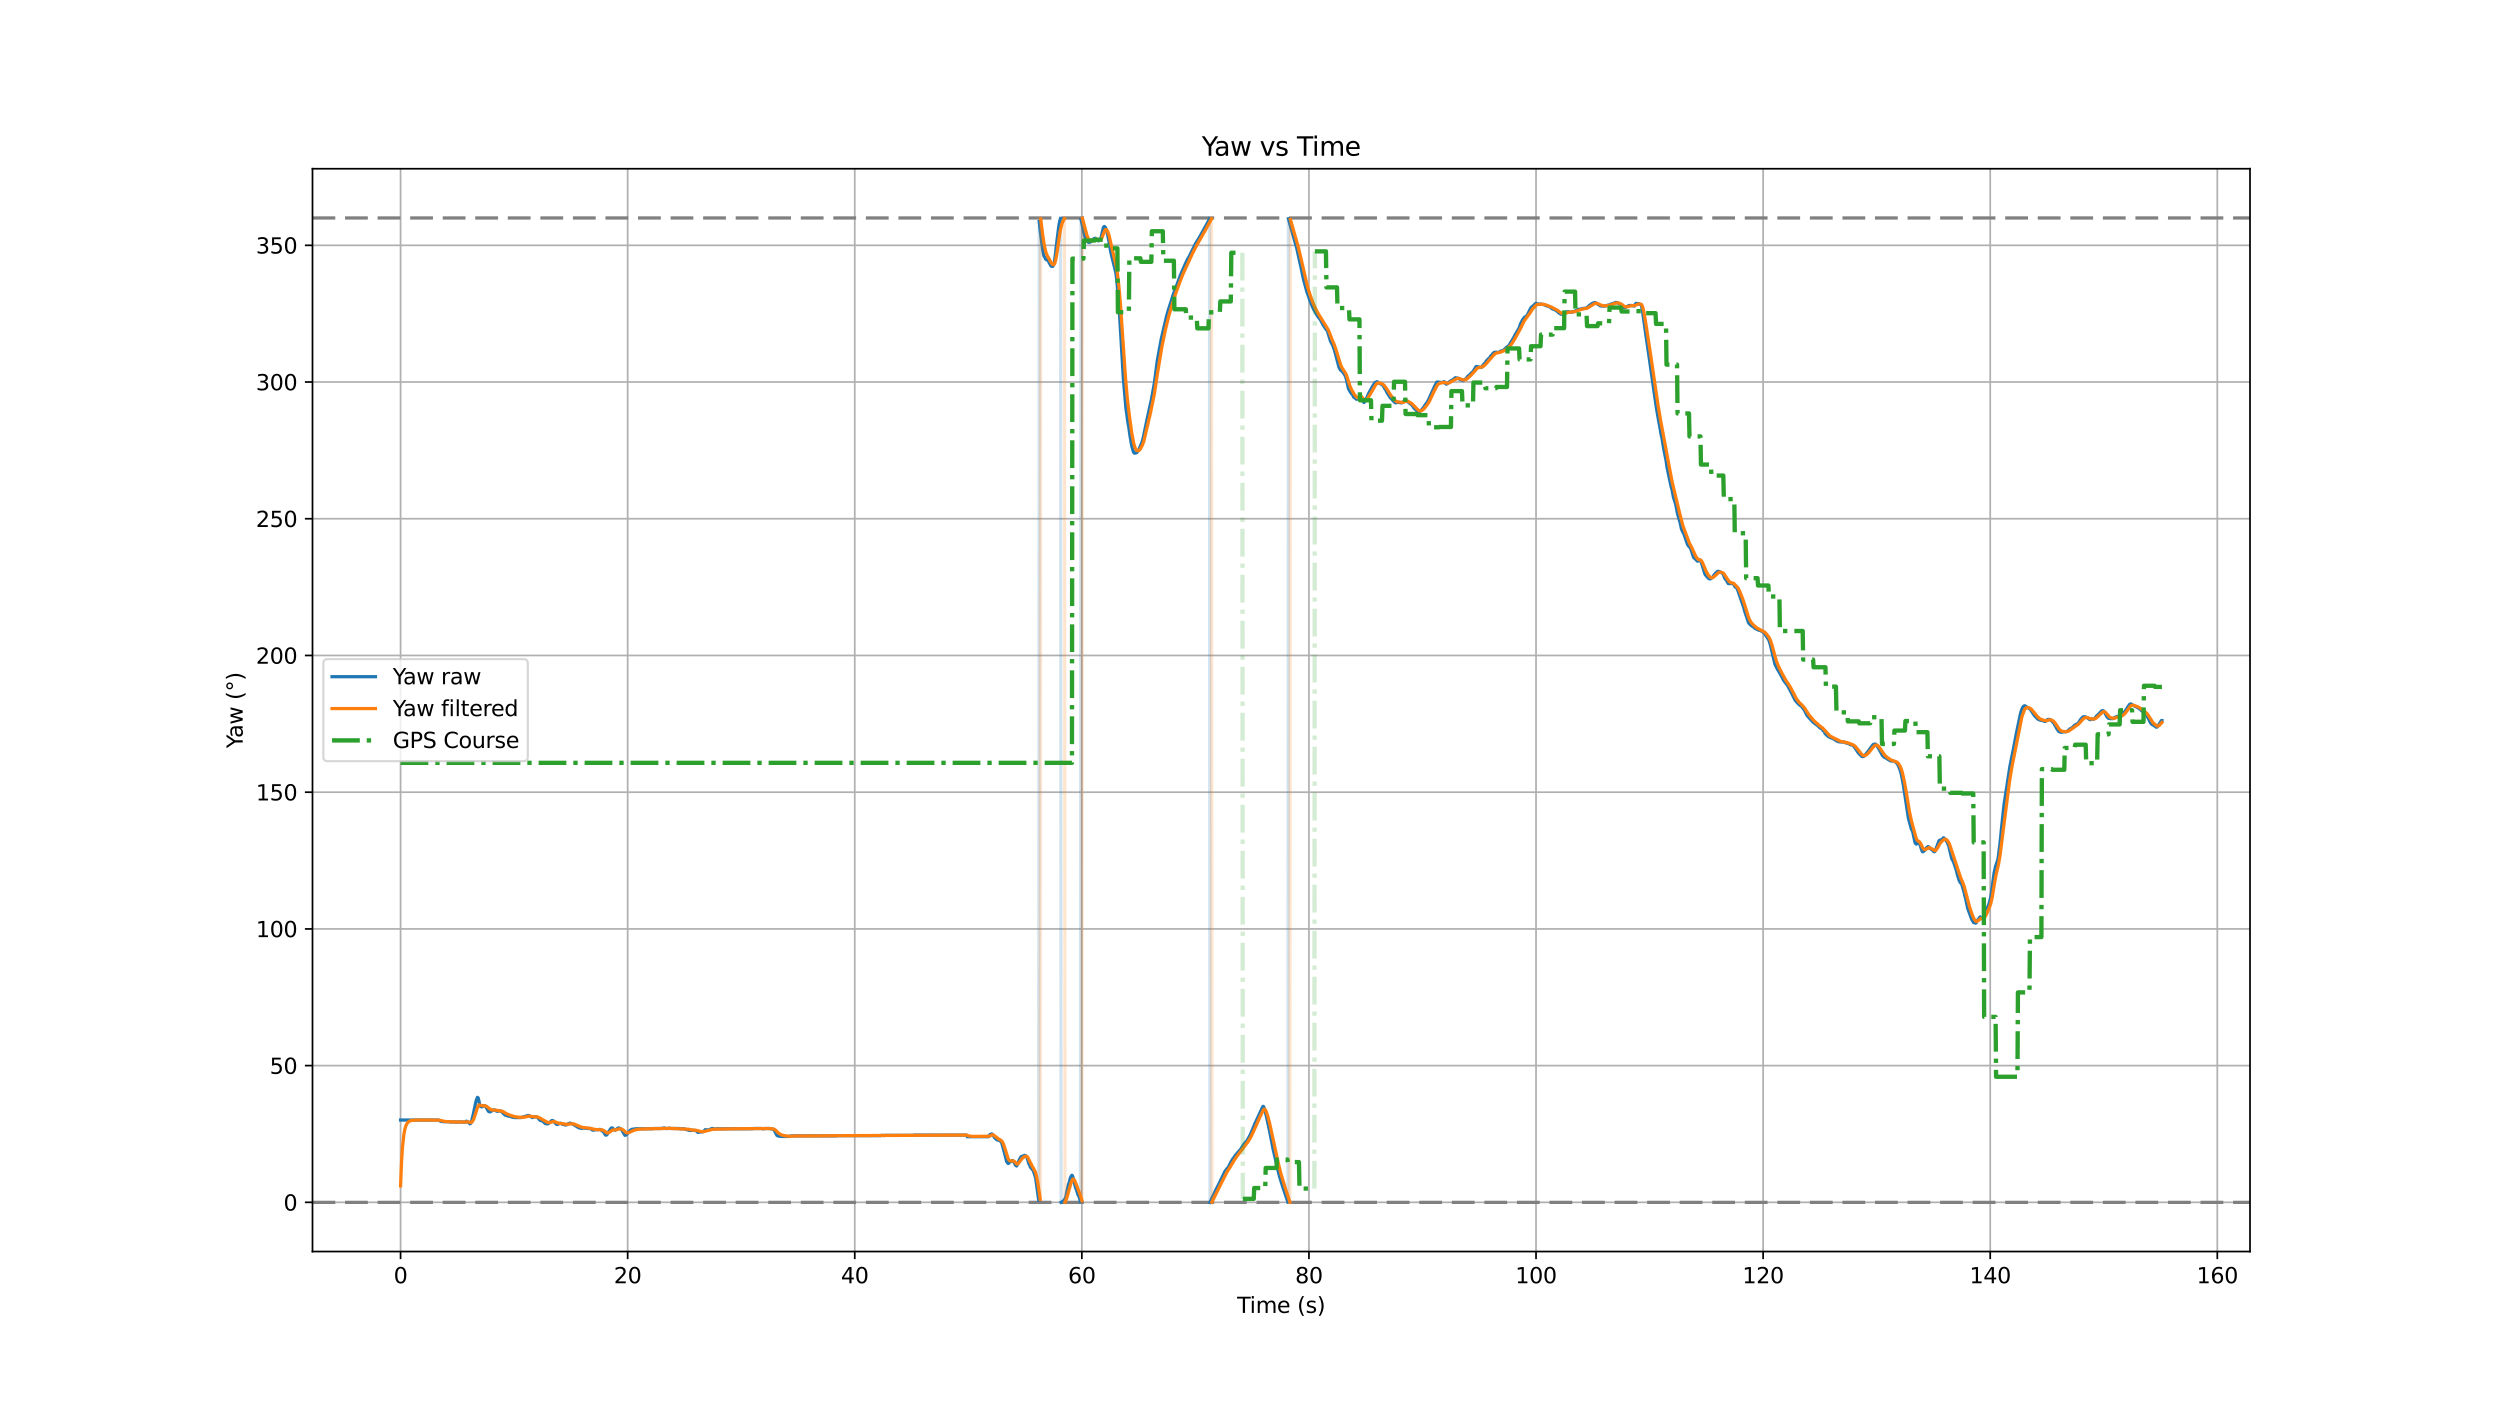 <?xml version="1.0" encoding="utf-8" standalone="no"?>
<!DOCTYPE svg PUBLIC "-//W3C//DTD SVG 1.1//EN"
  "http://www.w3.org/Graphics/SVG/1.1/DTD/svg11.dtd">
<svg xmlns:xlink="http://www.w3.org/1999/xlink" width="1152pt" height="648pt" viewBox="0 0 1152 648" xmlns="http://www.w3.org/2000/svg" version="1.1">
 <defs>
  <style type="text/css">*{stroke-linejoin: round; stroke-linecap: butt}</style>
 </defs>
 <g id="figure_1">
  <g id="patch_1">
   <path d="M 0 648 
L 1152 648 
L 1152 0 
L 0 0 
z
" style="fill: #ffffff"/>
  </g>
  <g id="axes_1">
   <g id="patch_2">
    <path d="M 144 576.72 
L 1036.8 576.72 
L 1036.8 77.76 
L 144 77.76 
z
" style="fill: #ffffff"/>
   </g>
   <g id="matplotlib.axis_1">
    <g id="xtick_1">
     <g id="line2d_1">
      <path d="M 184.582 576.72 
L 184.582 77.76 
" clip-path="url(#p52b82b5e04)" style="fill: none; stroke: #b0b0b0; stroke-width: 0.8; stroke-linecap: square"/>
     </g>
     <g id="line2d_2">
      <defs>
       <path id="m5ffba0092a" d="M 0 0 
L 0 3.5 
" style="stroke: #000000; stroke-width: 0.8"/>
      </defs>
      <g>
       <use xlink:href="#m5ffba0092a" x="184.582" y="576.72" style="stroke: #000000; stroke-width: 0.8"/>
      </g>
     </g>
     <g id="text_1">
      <!-- 0 -->
      <g transform="translate(181.401 591.318)scale(0.1 -0.1)">
       <defs>
        <path id="DejaVuSans-30" d="M 2034 4250 
Q 1547 4250 1301 3770 
Q 1056 3291 1056 2328 
Q 1056 1369 1301 889 
Q 1547 409 2034 409 
Q 2525 409 2770 889 
Q 3016 1369 3016 2328 
Q 3016 3291 2770 3770 
Q 2525 4250 2034 4250 
z
M 2034 4750 
Q 2819 4750 3233 4129 
Q 3647 3509 3647 2328 
Q 3647 1150 3233 529 
Q 2819 -91 2034 -91 
Q 1250 -91 836 529 
Q 422 1150 422 2328 
Q 422 3509 836 4129 
Q 1250 4750 2034 4750 
z
" transform="scale(0.016)"/>
       </defs>
       <use xlink:href="#DejaVuSans-30"/>
      </g>
     </g>
    </g>
    <g id="xtick_2">
     <g id="line2d_3">
      <path d="M 289.226 576.72 
L 289.226 77.76 
" clip-path="url(#p52b82b5e04)" style="fill: none; stroke: #b0b0b0; stroke-width: 0.8; stroke-linecap: square"/>
     </g>
     <g id="line2d_4">
      <g>
       <use xlink:href="#m5ffba0092a" x="289.226" y="576.72" style="stroke: #000000; stroke-width: 0.8"/>
      </g>
     </g>
     <g id="text_2">
      <!-- 20 -->
      <g transform="translate(282.864 591.318)scale(0.1 -0.1)">
       <defs>
        <path id="DejaVuSans-32" d="M 1228 531 
L 3431 531 
L 3431 0 
L 469 0 
L 469 531 
Q 828 903 1448 1529 
Q 2069 2156 2228 2338 
Q 2531 2678 2651 2914 
Q 2772 3150 2772 3378 
Q 2772 3750 2511 3984 
Q 2250 4219 1831 4219 
Q 1534 4219 1204 4116 
Q 875 4013 500 3803 
L 500 4441 
Q 881 4594 1212 4672 
Q 1544 4750 1819 4750 
Q 2544 4750 2975 4387 
Q 3406 4025 3406 3419 
Q 3406 3131 3298 2873 
Q 3191 2616 2906 2266 
Q 2828 2175 2409 1742 
Q 1991 1309 1228 531 
z
" transform="scale(0.016)"/>
       </defs>
       <use xlink:href="#DejaVuSans-32"/>
       <use xlink:href="#DejaVuSans-30" x="63.623"/>
      </g>
     </g>
    </g>
    <g id="xtick_3">
     <g id="line2d_5">
      <path d="M 393.87 576.72 
L 393.87 77.76 
" clip-path="url(#p52b82b5e04)" style="fill: none; stroke: #b0b0b0; stroke-width: 0.8; stroke-linecap: square"/>
     </g>
     <g id="line2d_6">
      <g>
       <use xlink:href="#m5ffba0092a" x="393.87" y="576.72" style="stroke: #000000; stroke-width: 0.8"/>
      </g>
     </g>
     <g id="text_3">
      <!-- 40 -->
      <g transform="translate(387.508 591.318)scale(0.1 -0.1)">
       <defs>
        <path id="DejaVuSans-34" d="M 2419 4116 
L 825 1625 
L 2419 1625 
L 2419 4116 
z
M 2253 4666 
L 3047 4666 
L 3047 1625 
L 3713 1625 
L 3713 1100 
L 3047 1100 
L 3047 0 
L 2419 0 
L 2419 1100 
L 313 1100 
L 313 1709 
L 2253 4666 
z
" transform="scale(0.016)"/>
       </defs>
       <use xlink:href="#DejaVuSans-34"/>
       <use xlink:href="#DejaVuSans-30" x="63.623"/>
      </g>
     </g>
    </g>
    <g id="xtick_4">
     <g id="line2d_7">
      <path d="M 498.515 576.72 
L 498.515 77.76 
" clip-path="url(#p52b82b5e04)" style="fill: none; stroke: #b0b0b0; stroke-width: 0.8; stroke-linecap: square"/>
     </g>
     <g id="line2d_8">
      <g>
       <use xlink:href="#m5ffba0092a" x="498.515" y="576.72" style="stroke: #000000; stroke-width: 0.8"/>
      </g>
     </g>
     <g id="text_4">
      <!-- 60 -->
      <g transform="translate(492.152 591.318)scale(0.1 -0.1)">
       <defs>
        <path id="DejaVuSans-36" d="M 2113 2584 
Q 1688 2584 1439 2293 
Q 1191 2003 1191 1497 
Q 1191 994 1439 701 
Q 1688 409 2113 409 
Q 2538 409 2786 701 
Q 3034 994 3034 1497 
Q 3034 2003 2786 2293 
Q 2538 2584 2113 2584 
z
M 3366 4563 
L 3366 3988 
Q 3128 4100 2886 4159 
Q 2644 4219 2406 4219 
Q 1781 4219 1451 3797 
Q 1122 3375 1075 2522 
Q 1259 2794 1537 2939 
Q 1816 3084 2150 3084 
Q 2853 3084 3261 2657 
Q 3669 2231 3669 1497 
Q 3669 778 3244 343 
Q 2819 -91 2113 -91 
Q 1303 -91 875 529 
Q 447 1150 447 2328 
Q 447 3434 972 4092 
Q 1497 4750 2381 4750 
Q 2619 4750 2861 4703 
Q 3103 4656 3366 4563 
z
" transform="scale(0.016)"/>
       </defs>
       <use xlink:href="#DejaVuSans-36"/>
       <use xlink:href="#DejaVuSans-30" x="63.623"/>
      </g>
     </g>
    </g>
    <g id="xtick_5">
     <g id="line2d_9">
      <path d="M 603.159 576.72 
L 603.159 77.76 
" clip-path="url(#p52b82b5e04)" style="fill: none; stroke: #b0b0b0; stroke-width: 0.8; stroke-linecap: square"/>
     </g>
     <g id="line2d_10">
      <g>
       <use xlink:href="#m5ffba0092a" x="603.159" y="576.72" style="stroke: #000000; stroke-width: 0.8"/>
      </g>
     </g>
     <g id="text_5">
      <!-- 80 -->
      <g transform="translate(596.796 591.318)scale(0.1 -0.1)">
       <defs>
        <path id="DejaVuSans-38" d="M 2034 2216 
Q 1584 2216 1326 1975 
Q 1069 1734 1069 1313 
Q 1069 891 1326 650 
Q 1584 409 2034 409 
Q 2484 409 2743 651 
Q 3003 894 3003 1313 
Q 3003 1734 2745 1975 
Q 2488 2216 2034 2216 
z
M 1403 2484 
Q 997 2584 770 2862 
Q 544 3141 544 3541 
Q 544 4100 942 4425 
Q 1341 4750 2034 4750 
Q 2731 4750 3128 4425 
Q 3525 4100 3525 3541 
Q 3525 3141 3298 2862 
Q 3072 2584 2669 2484 
Q 3125 2378 3379 2068 
Q 3634 1759 3634 1313 
Q 3634 634 3220 271 
Q 2806 -91 2034 -91 
Q 1263 -91 848 271 
Q 434 634 434 1313 
Q 434 1759 690 2068 
Q 947 2378 1403 2484 
z
M 1172 3481 
Q 1172 3119 1398 2916 
Q 1625 2713 2034 2713 
Q 2441 2713 2670 2916 
Q 2900 3119 2900 3481 
Q 2900 3844 2670 4047 
Q 2441 4250 2034 4250 
Q 1625 4250 1398 4047 
Q 1172 3844 1172 3481 
z
" transform="scale(0.016)"/>
       </defs>
       <use xlink:href="#DejaVuSans-38"/>
       <use xlink:href="#DejaVuSans-30" x="63.623"/>
      </g>
     </g>
    </g>
    <g id="xtick_6">
     <g id="line2d_11">
      <path d="M 707.803 576.72 
L 707.803 77.76 
" clip-path="url(#p52b82b5e04)" style="fill: none; stroke: #b0b0b0; stroke-width: 0.8; stroke-linecap: square"/>
     </g>
     <g id="line2d_12">
      <g>
       <use xlink:href="#m5ffba0092a" x="707.803" y="576.72" style="stroke: #000000; stroke-width: 0.8"/>
      </g>
     </g>
     <g id="text_6">
      <!-- 100 -->
      <g transform="translate(698.259 591.318)scale(0.1 -0.1)">
       <defs>
        <path id="DejaVuSans-31" d="M 794 531 
L 1825 531 
L 1825 4091 
L 703 3866 
L 703 4441 
L 1819 4666 
L 2450 4666 
L 2450 531 
L 3481 531 
L 3481 0 
L 794 0 
L 794 531 
z
" transform="scale(0.016)"/>
       </defs>
       <use xlink:href="#DejaVuSans-31"/>
       <use xlink:href="#DejaVuSans-30" x="63.623"/>
       <use xlink:href="#DejaVuSans-30" x="127.246"/>
      </g>
     </g>
    </g>
    <g id="xtick_7">
     <g id="line2d_13">
      <path d="M 812.447 576.72 
L 812.447 77.76 
" clip-path="url(#p52b82b5e04)" style="fill: none; stroke: #b0b0b0; stroke-width: 0.8; stroke-linecap: square"/>
     </g>
     <g id="line2d_14">
      <g>
       <use xlink:href="#m5ffba0092a" x="812.447" y="576.72" style="stroke: #000000; stroke-width: 0.8"/>
      </g>
     </g>
     <g id="text_7">
      <!-- 120 -->
      <g transform="translate(802.903 591.318)scale(0.1 -0.1)">
       <use xlink:href="#DejaVuSans-31"/>
       <use xlink:href="#DejaVuSans-32" x="63.623"/>
       <use xlink:href="#DejaVuSans-30" x="127.246"/>
      </g>
     </g>
    </g>
    <g id="xtick_8">
     <g id="line2d_15">
      <path d="M 917.091 576.72 
L 917.091 77.76 
" clip-path="url(#p52b82b5e04)" style="fill: none; stroke: #b0b0b0; stroke-width: 0.8; stroke-linecap: square"/>
     </g>
     <g id="line2d_16">
      <g>
       <use xlink:href="#m5ffba0092a" x="917.091" y="576.72" style="stroke: #000000; stroke-width: 0.8"/>
      </g>
     </g>
     <g id="text_8">
      <!-- 140 -->
      <g transform="translate(907.548 591.318)scale(0.1 -0.1)">
       <use xlink:href="#DejaVuSans-31"/>
       <use xlink:href="#DejaVuSans-34" x="63.623"/>
       <use xlink:href="#DejaVuSans-30" x="127.246"/>
      </g>
     </g>
    </g>
    <g id="xtick_9">
     <g id="line2d_17">
      <path d="M 1021.736 576.72 
L 1021.736 77.76 
" clip-path="url(#p52b82b5e04)" style="fill: none; stroke: #b0b0b0; stroke-width: 0.8; stroke-linecap: square"/>
     </g>
     <g id="line2d_18">
      <g>
       <use xlink:href="#m5ffba0092a" x="1021.736" y="576.72" style="stroke: #000000; stroke-width: 0.8"/>
      </g>
     </g>
     <g id="text_9">
      <!-- 160 -->
      <g transform="translate(1012.192 591.318)scale(0.1 -0.1)">
       <use xlink:href="#DejaVuSans-31"/>
       <use xlink:href="#DejaVuSans-36" x="63.623"/>
       <use xlink:href="#DejaVuSans-30" x="127.246"/>
      </g>
     </g>
    </g>
    <g id="text_10">
     <!-- Time (s) -->
     <g transform="translate(570.071 604.997)scale(0.1 -0.1)">
      <defs>
       <path id="DejaVuSans-54" d="M -19 4666 
L 3928 4666 
L 3928 4134 
L 2272 4134 
L 2272 0 
L 1638 0 
L 1638 4134 
L -19 4134 
L -19 4666 
z
" transform="scale(0.016)"/>
       <path id="DejaVuSans-69" d="M 603 3500 
L 1178 3500 
L 1178 0 
L 603 0 
L 603 3500 
z
M 603 4863 
L 1178 4863 
L 1178 4134 
L 603 4134 
L 603 4863 
z
" transform="scale(0.016)"/>
       <path id="DejaVuSans-6d" d="M 3328 2828 
Q 3544 3216 3844 3400 
Q 4144 3584 4550 3584 
Q 5097 3584 5394 3201 
Q 5691 2819 5691 2113 
L 5691 0 
L 5113 0 
L 5113 2094 
Q 5113 2597 4934 2840 
Q 4756 3084 4391 3084 
Q 3944 3084 3684 2787 
Q 3425 2491 3425 1978 
L 3425 0 
L 2847 0 
L 2847 2094 
Q 2847 2600 2669 2842 
Q 2491 3084 2119 3084 
Q 1678 3084 1418 2786 
Q 1159 2488 1159 1978 
L 1159 0 
L 581 0 
L 581 3500 
L 1159 3500 
L 1159 2956 
Q 1356 3278 1631 3431 
Q 1906 3584 2284 3584 
Q 2666 3584 2933 3390 
Q 3200 3197 3328 2828 
z
" transform="scale(0.016)"/>
       <path id="DejaVuSans-65" d="M 3597 1894 
L 3597 1613 
L 953 1613 
Q 991 1019 1311 708 
Q 1631 397 2203 397 
Q 2534 397 2845 478 
Q 3156 559 3463 722 
L 3463 178 
Q 3153 47 2828 -22 
Q 2503 -91 2169 -91 
Q 1331 -91 842 396 
Q 353 884 353 1716 
Q 353 2575 817 3079 
Q 1281 3584 2069 3584 
Q 2775 3584 3186 3129 
Q 3597 2675 3597 1894 
z
M 3022 2063 
Q 3016 2534 2758 2815 
Q 2500 3097 2075 3097 
Q 1594 3097 1305 2825 
Q 1016 2553 972 2059 
L 3022 2063 
z
" transform="scale(0.016)"/>
       <path id="DejaVuSans-20" transform="scale(0.016)"/>
       <path id="DejaVuSans-28" d="M 1984 4856 
Q 1566 4138 1362 3434 
Q 1159 2731 1159 2009 
Q 1159 1288 1364 580 
Q 1569 -128 1984 -844 
L 1484 -844 
Q 1016 -109 783 600 
Q 550 1309 550 2009 
Q 550 2706 781 3412 
Q 1013 4119 1484 4856 
L 1984 4856 
z
" transform="scale(0.016)"/>
       <path id="DejaVuSans-73" d="M 2834 3397 
L 2834 2853 
Q 2591 2978 2328 3040 
Q 2066 3103 1784 3103 
Q 1356 3103 1142 2972 
Q 928 2841 928 2578 
Q 928 2378 1081 2264 
Q 1234 2150 1697 2047 
L 1894 2003 
Q 2506 1872 2764 1633 
Q 3022 1394 3022 966 
Q 3022 478 2636 193 
Q 2250 -91 1575 -91 
Q 1294 -91 989 -36 
Q 684 19 347 128 
L 347 722 
Q 666 556 975 473 
Q 1284 391 1588 391 
Q 1994 391 2212 530 
Q 2431 669 2431 922 
Q 2431 1156 2273 1281 
Q 2116 1406 1581 1522 
L 1381 1569 
Q 847 1681 609 1914 
Q 372 2147 372 2553 
Q 372 3047 722 3315 
Q 1072 3584 1716 3584 
Q 2034 3584 2315 3537 
Q 2597 3491 2834 3397 
z
" transform="scale(0.016)"/>
       <path id="DejaVuSans-29" d="M 513 4856 
L 1013 4856 
Q 1481 4119 1714 3412 
Q 1947 2706 1947 2009 
Q 1947 1309 1714 600 
Q 1481 -109 1013 -844 
L 513 -844 
Q 928 -128 1133 580 
Q 1338 1288 1338 2009 
Q 1338 2731 1133 3434 
Q 928 4138 513 4856 
z
" transform="scale(0.016)"/>
      </defs>
      <use xlink:href="#DejaVuSans-54"/>
      <use xlink:href="#DejaVuSans-69" x="57.959"/>
      <use xlink:href="#DejaVuSans-6d" x="85.742"/>
      <use xlink:href="#DejaVuSans-65" x="183.154"/>
      <use xlink:href="#DejaVuSans-20" x="244.678"/>
      <use xlink:href="#DejaVuSans-28" x="276.465"/>
      <use xlink:href="#DejaVuSans-73" x="315.479"/>
      <use xlink:href="#DejaVuSans-29" x="367.578"/>
     </g>
    </g>
   </g>
   <g id="matplotlib.axis_2">
    <g id="ytick_1">
     <g id="line2d_19">
      <path d="M 144 554.04 
L 1036.8 554.04 
" clip-path="url(#p52b82b5e04)" style="fill: none; stroke: #b0b0b0; stroke-width: 0.8; stroke-linecap: square"/>
     </g>
     <g id="line2d_20">
      <defs>
       <path id="m9a5ea9f7fd" d="M 0 0 
L -3.5 0 
" style="stroke: #000000; stroke-width: 0.8"/>
      </defs>
      <g>
       <use xlink:href="#m9a5ea9f7fd" x="144" y="554.04" style="stroke: #000000; stroke-width: 0.8"/>
      </g>
     </g>
     <g id="text_11">
      <!-- 0 -->
      <g transform="translate(130.637 557.839)scale(0.1 -0.1)">
       <use xlink:href="#DejaVuSans-30"/>
      </g>
     </g>
    </g>
    <g id="ytick_2">
     <g id="line2d_21">
      <path d="M 144 491.04 
L 1036.8 491.04 
" clip-path="url(#p52b82b5e04)" style="fill: none; stroke: #b0b0b0; stroke-width: 0.8; stroke-linecap: square"/>
     </g>
     <g id="line2d_22">
      <g>
       <use xlink:href="#m9a5ea9f7fd" x="144" y="491.04" style="stroke: #000000; stroke-width: 0.8"/>
      </g>
     </g>
     <g id="text_12">
      <!-- 50 -->
      <g transform="translate(124.275 494.839)scale(0.1 -0.1)">
       <defs>
        <path id="DejaVuSans-35" d="M 691 4666 
L 3169 4666 
L 3169 4134 
L 1269 4134 
L 1269 2991 
Q 1406 3038 1543 3061 
Q 1681 3084 1819 3084 
Q 2600 3084 3056 2656 
Q 3513 2228 3513 1497 
Q 3513 744 3044 326 
Q 2575 -91 1722 -91 
Q 1428 -91 1123 -41 
Q 819 9 494 109 
L 494 744 
Q 775 591 1075 516 
Q 1375 441 1709 441 
Q 2250 441 2565 725 
Q 2881 1009 2881 1497 
Q 2881 1984 2565 2268 
Q 2250 2553 1709 2553 
Q 1456 2553 1204 2497 
Q 953 2441 691 2322 
L 691 4666 
z
" transform="scale(0.016)"/>
       </defs>
       <use xlink:href="#DejaVuSans-35"/>
       <use xlink:href="#DejaVuSans-30" x="63.623"/>
      </g>
     </g>
    </g>
    <g id="ytick_3">
     <g id="line2d_23">
      <path d="M 144 428.04 
L 1036.8 428.04 
" clip-path="url(#p52b82b5e04)" style="fill: none; stroke: #b0b0b0; stroke-width: 0.8; stroke-linecap: square"/>
     </g>
     <g id="line2d_24">
      <g>
       <use xlink:href="#m9a5ea9f7fd" x="144" y="428.04" style="stroke: #000000; stroke-width: 0.8"/>
      </g>
     </g>
     <g id="text_13">
      <!-- 100 -->
      <g transform="translate(117.912 431.839)scale(0.1 -0.1)">
       <use xlink:href="#DejaVuSans-31"/>
       <use xlink:href="#DejaVuSans-30" x="63.623"/>
       <use xlink:href="#DejaVuSans-30" x="127.246"/>
      </g>
     </g>
    </g>
    <g id="ytick_4">
     <g id="line2d_25">
      <path d="M 144 365.04 
L 1036.8 365.04 
" clip-path="url(#p52b82b5e04)" style="fill: none; stroke: #b0b0b0; stroke-width: 0.8; stroke-linecap: square"/>
     </g>
     <g id="line2d_26">
      <g>
       <use xlink:href="#m9a5ea9f7fd" x="144" y="365.04" style="stroke: #000000; stroke-width: 0.8"/>
      </g>
     </g>
     <g id="text_14">
      <!-- 150 -->
      <g transform="translate(117.912 368.839)scale(0.1 -0.1)">
       <use xlink:href="#DejaVuSans-31"/>
       <use xlink:href="#DejaVuSans-35" x="63.623"/>
       <use xlink:href="#DejaVuSans-30" x="127.246"/>
      </g>
     </g>
    </g>
    <g id="ytick_5">
     <g id="line2d_27">
      <path d="M 144 302.04 
L 1036.8 302.04 
" clip-path="url(#p52b82b5e04)" style="fill: none; stroke: #b0b0b0; stroke-width: 0.8; stroke-linecap: square"/>
     </g>
     <g id="line2d_28">
      <g>
       <use xlink:href="#m9a5ea9f7fd" x="144" y="302.04" style="stroke: #000000; stroke-width: 0.8"/>
      </g>
     </g>
     <g id="text_15">
      <!-- 200 -->
      <g transform="translate(117.912 305.839)scale(0.1 -0.1)">
       <use xlink:href="#DejaVuSans-32"/>
       <use xlink:href="#DejaVuSans-30" x="63.623"/>
       <use xlink:href="#DejaVuSans-30" x="127.246"/>
      </g>
     </g>
    </g>
    <g id="ytick_6">
     <g id="line2d_29">
      <path d="M 144 239.04 
L 1036.8 239.04 
" clip-path="url(#p52b82b5e04)" style="fill: none; stroke: #b0b0b0; stroke-width: 0.8; stroke-linecap: square"/>
     </g>
     <g id="line2d_30">
      <g>
       <use xlink:href="#m9a5ea9f7fd" x="144" y="239.04" style="stroke: #000000; stroke-width: 0.8"/>
      </g>
     </g>
     <g id="text_16">
      <!-- 250 -->
      <g transform="translate(117.912 242.839)scale(0.1 -0.1)">
       <use xlink:href="#DejaVuSans-32"/>
       <use xlink:href="#DejaVuSans-35" x="63.623"/>
       <use xlink:href="#DejaVuSans-30" x="127.246"/>
      </g>
     </g>
    </g>
    <g id="ytick_7">
     <g id="line2d_31">
      <path d="M 144 176.04 
L 1036.8 176.04 
" clip-path="url(#p52b82b5e04)" style="fill: none; stroke: #b0b0b0; stroke-width: 0.8; stroke-linecap: square"/>
     </g>
     <g id="line2d_32">
      <g>
       <use xlink:href="#m9a5ea9f7fd" x="144" y="176.04" style="stroke: #000000; stroke-width: 0.8"/>
      </g>
     </g>
     <g id="text_17">
      <!-- 300 -->
      <g transform="translate(117.912 179.839)scale(0.1 -0.1)">
       <defs>
        <path id="DejaVuSans-33" d="M 2597 2516 
Q 3050 2419 3304 2112 
Q 3559 1806 3559 1356 
Q 3559 666 3084 287 
Q 2609 -91 1734 -91 
Q 1441 -91 1130 -33 
Q 819 25 488 141 
L 488 750 
Q 750 597 1062 519 
Q 1375 441 1716 441 
Q 2309 441 2620 675 
Q 2931 909 2931 1356 
Q 2931 1769 2642 2001 
Q 2353 2234 1838 2234 
L 1294 2234 
L 1294 2753 
L 1863 2753 
Q 2328 2753 2575 2939 
Q 2822 3125 2822 3475 
Q 2822 3834 2567 4026 
Q 2313 4219 1838 4219 
Q 1578 4219 1281 4162 
Q 984 4106 628 3988 
L 628 4550 
Q 988 4650 1302 4700 
Q 1616 4750 1894 4750 
Q 2613 4750 3031 4423 
Q 3450 4097 3450 3541 
Q 3450 3153 3228 2886 
Q 3006 2619 2597 2516 
z
" transform="scale(0.016)"/>
       </defs>
       <use xlink:href="#DejaVuSans-33"/>
       <use xlink:href="#DejaVuSans-30" x="63.623"/>
       <use xlink:href="#DejaVuSans-30" x="127.246"/>
      </g>
     </g>
    </g>
    <g id="ytick_8">
     <g id="line2d_33">
      <path d="M 144 113.04 
L 1036.8 113.04 
" clip-path="url(#p52b82b5e04)" style="fill: none; stroke: #b0b0b0; stroke-width: 0.8; stroke-linecap: square"/>
     </g>
     <g id="line2d_34">
      <g>
       <use xlink:href="#m9a5ea9f7fd" x="144" y="113.04" style="stroke: #000000; stroke-width: 0.8"/>
      </g>
     </g>
     <g id="text_18">
      <!-- 350 -->
      <g transform="translate(117.912 116.839)scale(0.1 -0.1)">
       <use xlink:href="#DejaVuSans-33"/>
       <use xlink:href="#DejaVuSans-35" x="63.623"/>
       <use xlink:href="#DejaVuSans-30" x="127.246"/>
      </g>
     </g>
    </g>
    <g id="text_19">
     <!-- Yaw (°) -->
     <g transform="translate(111.833 344.75)rotate(-90)scale(0.1 -0.1)">
      <defs>
       <path id="DejaVuSans-59" d="M -13 4666 
L 666 4666 
L 1959 2747 
L 3244 4666 
L 3922 4666 
L 2272 2222 
L 2272 0 
L 1638 0 
L 1638 2222 
L -13 4666 
z
" transform="scale(0.016)"/>
       <path id="DejaVuSans-61" d="M 2194 1759 
Q 1497 1759 1228 1600 
Q 959 1441 959 1056 
Q 959 750 1161 570 
Q 1363 391 1709 391 
Q 2188 391 2477 730 
Q 2766 1069 2766 1631 
L 2766 1759 
L 2194 1759 
z
M 3341 1997 
L 3341 0 
L 2766 0 
L 2766 531 
Q 2569 213 2275 61 
Q 1981 -91 1556 -91 
Q 1019 -91 701 211 
Q 384 513 384 1019 
Q 384 1609 779 1909 
Q 1175 2209 1959 2209 
L 2766 2209 
L 2766 2266 
Q 2766 2663 2505 2880 
Q 2244 3097 1772 3097 
Q 1472 3097 1187 3025 
Q 903 2953 641 2809 
L 641 3341 
Q 956 3463 1253 3523 
Q 1550 3584 1831 3584 
Q 2591 3584 2966 3190 
Q 3341 2797 3341 1997 
z
" transform="scale(0.016)"/>
       <path id="DejaVuSans-77" d="M 269 3500 
L 844 3500 
L 1563 769 
L 2278 3500 
L 2956 3500 
L 3675 769 
L 4391 3500 
L 4966 3500 
L 4050 0 
L 3372 0 
L 2619 2869 
L 1863 0 
L 1184 0 
L 269 3500 
z
" transform="scale(0.016)"/>
       <path id="DejaVuSans-b0" d="M 1600 4347 
Q 1350 4347 1178 4173 
Q 1006 4000 1006 3750 
Q 1006 3503 1178 3333 
Q 1350 3163 1600 3163 
Q 1850 3163 2022 3333 
Q 2194 3503 2194 3750 
Q 2194 3997 2020 4172 
Q 1847 4347 1600 4347 
z
M 1600 4750 
Q 1800 4750 1984 4673 
Q 2169 4597 2303 4453 
Q 2447 4313 2519 4134 
Q 2591 3956 2591 3750 
Q 2591 3338 2302 3052 
Q 2013 2766 1594 2766 
Q 1172 2766 890 3047 
Q 609 3328 609 3750 
Q 609 4169 896 4459 
Q 1184 4750 1600 4750 
z
" transform="scale(0.016)"/>
      </defs>
      <use xlink:href="#DejaVuSans-59"/>
      <use xlink:href="#DejaVuSans-61" x="47.334"/>
      <use xlink:href="#DejaVuSans-77" x="108.613"/>
      <use xlink:href="#DejaVuSans-20" x="190.4"/>
      <use xlink:href="#DejaVuSans-28" x="222.188"/>
      <use xlink:href="#DejaVuSans-b0" x="261.201"/>
      <use xlink:href="#DejaVuSans-29" x="311.201"/>
     </g>
    </g>
   </g>
   <g id="line2d_35">
    <path d="M 144 100.44 
L 1036.8 100.44 
" clip-path="url(#p52b82b5e04)" style="fill: none; stroke-dasharray: 10.5,4.5; stroke-dashoffset: 0; stroke: #808080; stroke-width: 1.5"/>
   </g>
   <g id="line2d_36">
    <path d="M 144 554.04 
L 1036.8 554.04 
" clip-path="url(#p52b82b5e04)" style="fill: none; stroke-dasharray: 10.5,4.5; stroke-dashoffset: 0; stroke: #808080; stroke-width: 1.5"/>
   </g>
   <g id="line2d_37">
    <path d="M 184.582 516.114 
L 202.057 516.114 
L 203.188 516.744 
L 203.873 516.744 
L 204.093 516.87 
L 206.845 516.87 
L 207.305 516.996 
L 210.23 516.996 
L 210.617 517.122 
L 211.01 516.996 
L 213.333 516.996 
L 213.72 517.122 
L 214.112 516.996 
L 214.494 517.122 
L 214.887 516.618 
L 215.274 516.744 
L 216.048 517.374 
L 216.53 517.878 
L 216.922 517.626 
L 217.309 516.618 
L 218.084 513.468 
L 219.25 507.798 
L 219.632 506.538 
L 220.025 505.656 
L 220.412 506.034 
L 221.186 509.688 
L 221.961 510.066 
L 222.348 509.94 
L 222.735 509.562 
L 223.128 509.436 
L 223.515 509.562 
L 224.289 510.696 
L 225.063 512.082 
L 225.451 512.334 
L 225.838 512.334 
L 227.392 511.452 
L 227.779 511.452 
L 228.166 511.578 
L 228.941 512.082 
L 229.333 512.082 
L 229.715 511.956 
L 230.494 511.956 
L 230.882 512.082 
L 231.269 512.334 
L 232.043 513.216 
L 232.818 513.846 
L 234.372 514.35 
L 234.759 514.35 
L 236.307 514.854 
L 236.7 514.854 
L 237.082 514.98 
L 240.185 514.98 
L 243.387 513.972 
L 243.774 514.098 
L 245.323 514.98 
L 246.489 514.602 
L 247.264 514.602 
L 247.651 514.854 
L 248.818 516.24 
L 249.205 516.366 
L 249.587 516.366 
L 250.366 516.87 
L 251.141 517.626 
L 251.92 517.878 
L 252.308 517.878 
L 252.69 517.752 
L 254.243 516.366 
L 254.631 516.366 
L 255.023 516.492 
L 256.185 517.878 
L 256.572 518.13 
L 256.954 518.13 
L 257.733 517.752 
L 258.126 517.626 
L 258.508 517.626 
L 259.287 518.13 
L 259.675 518.13 
L 260.449 518.382 
L 260.836 518.382 
L 261.228 518.256 
L 261.998 517.752 
L 262.777 517.5 
L 263.159 517.752 
L 263.552 517.752 
L 266.654 519.642 
L 267.429 519.894 
L 267.816 519.894 
L 268.203 520.02 
L 268.595 519.768 
L 268.977 519.768 
L 269.365 519.894 
L 270.144 519.894 
L 270.531 520.02 
L 272.08 520.02 
L 272.86 520.65 
L 273.242 520.776 
L 273.634 520.776 
L 274.408 520.524 
L 274.796 520.524 
L 275.183 520.65 
L 275.57 520.524 
L 275.962 520.524 
L 276.344 520.398 
L 276.737 520.524 
L 277.898 521.406 
L 278.285 521.784 
L 278.673 522.54 
L 279.06 523.044 
L 279.447 523.044 
L 279.839 522.666 
L 280.609 521.28 
L 281.388 520.146 
L 281.775 519.768 
L 282.163 519.768 
L 283.329 520.776 
L 283.711 520.65 
L 284.491 520.02 
L 284.878 519.768 
L 285.265 519.768 
L 286.427 520.524 
L 287.206 521.91 
L 287.976 523.17 
L 288.368 523.044 
L 288.755 522.792 
L 289.917 521.28 
L 290.696 520.65 
L 291.078 520.398 
L 291.952 520.272 
L 292.344 520.272 
L 292.732 520.146 
L 300.099 520.146 
L 300.486 520.02 
L 300.873 520.146 
L 301.26 520.02 
L 304.755 520.02 
L 305.137 519.894 
L 305.524 519.894 
L 305.917 519.768 
L 306.299 519.768 
L 306.691 520.02 
L 307.853 520.02 
L 308.24 519.894 
L 308.627 519.894 
L 309.02 520.02 
L 312.897 520.02 
L 313.284 520.146 
L 315.22 520.146 
L 317.642 520.902 
L 318.804 520.902 
L 319.196 520.776 
L 319.583 520.902 
L 320.358 520.902 
L 320.745 521.028 
L 321.524 521.784 
L 321.906 521.784 
L 322.299 521.658 
L 322.686 521.658 
L 323.073 521.532 
L 323.848 521.532 
L 324.235 521.406 
L 325.009 520.524 
L 325.402 520.65 
L 326.563 520.65 
L 326.95 520.524 
L 327.725 520.146 
L 328.112 520.02 
L 328.504 520.02 
L 329.273 520.272 
L 329.666 520.272 
L 330.053 520.146 
L 332.376 520.146 
L 332.769 520.272 
L 333.156 520.146 
L 345.948 520.146 
L 346.341 520.02 
L 346.728 520.146 
L 347.11 520.02 
L 350.992 520.02 
L 351.379 520.146 
L 352.154 520.146 
L 352.546 520.02 
L 354.869 520.02 
L 355.649 520.272 
L 356.031 520.272 
L 356.418 520.398 
L 356.811 520.902 
L 357.972 523.17 
L 358.746 523.548 
L 359.521 523.548 
L 359.913 523.674 
L 363.785 523.674 
L 364.559 523.422 
L 385.499 523.422 
L 385.891 523.296 
L 405.763 523.296 
L 406.15 523.17 
L 406.925 523.17 
L 407.312 523.296 
L 407.704 523.17 
L 420.884 523.17 
L 421.266 523.044 
L 445.308 523.044 
L 445.701 523.8 
L 455.49 523.8 
L 455.945 523.296 
L 456.181 522.792 
L 456.856 522.54 
L 457.091 522.54 
L 457.321 522.666 
L 458.441 524.43 
L 458.896 524.682 
L 459.116 525.06 
L 459.561 525.312 
L 459.796 525.312 
L 460.016 525.438 
L 460.236 525.312 
L 460.461 525.438 
L 460.701 525.438 
L 461.376 526.32 
L 461.612 526.698 
L 462.752 530.856 
L 463.872 535.266 
L 464.332 535.896 
L 464.552 536.148 
L 464.992 535.896 
L 465.227 535.518 
L 466.635 534.762 
L 467.32 535.644 
L 467.775 536.526 
L 468.011 537.03 
L 468.455 537.282 
L 468.675 536.904 
L 469.811 534.132 
L 470.47 533.124 
L 470.705 532.872 
L 471.161 532.872 
L 472.076 532.368 
L 472.301 532.494 
L 472.537 532.494 
L 472.987 532.872 
L 473.212 533.25 
L 474.106 536.274 
L 474.342 536.526 
L 474.781 537.786 
L 476.142 539.424 
L 477.052 542.196 
L 477.277 543.204 
L 478.418 551.52 
L 478.643 553.032 
L 478.643 553.032 
" clip-path="url(#p52b82b5e04)" style="fill: none; stroke: #1f77b4; stroke-width: 1.5; stroke-linecap: square"/>
   </g>
   <g id="line2d_38">
    <path d="M 478.643 553.032 
L 478.883 102.078 
" clip-path="url(#p52b82b5e04)" style="fill: none; stroke: #1f77b4; stroke-opacity: 0.2; stroke-width: 1.5; stroke-linecap: square"/>
   </g>
   <g id="line2d_39">
    <path d="M 478.883 102.078 
L 479.103 103.968 
L 479.323 106.362 
L 479.537 108 
L 479.778 109.764 
L 480.003 111.654 
L 480.223 113.292 
L 480.442 115.182 
L 480.72 116.568 
L 480.94 117.576 
L 481.159 118.206 
L 481.384 118.458 
L 481.625 118.962 
L 481.85 119.466 
L 482.075 119.592 
L 482.3 119.718 
L 482.541 119.844 
L 482.766 119.97 
L 482.991 120.096 
L 483.216 120.474 
L 483.461 121.104 
L 483.686 121.482 
L 483.906 121.86 
L 484.131 122.238 
L 484.377 122.616 
L 484.597 122.742 
L 484.817 122.742 
L 485.042 122.742 
L 485.282 122.49 
L 485.502 121.986 
L 485.727 121.23 
L 485.947 120.096 
L 486.187 118.332 
L 486.412 116.568 
L 486.632 114.3 
L 486.862 112.536 
L 487.103 110.394 
L 487.328 108.756 
L 487.553 106.866 
L 487.778 105.102 
L 488.019 103.464 
L 488.244 102.33 
L 488.474 101.322 
L 488.699 100.692 
" clip-path="url(#p52b82b5e04)" style="fill: none; stroke: #1f77b4; stroke-width: 1.5; stroke-linecap: square"/>
   </g>
   <g id="line2d_40">
    <path d="M 488.699 100.692 
L 488.945 554.04 
" clip-path="url(#p52b82b5e04)" style="fill: none; stroke: #1f77b4; stroke-opacity: 0.2; stroke-width: 1.5; stroke-linecap: square"/>
   </g>
   <g id="line2d_41">
    <path d="M 488.945 554.04 
L 489.165 553.914 
L 489.39 553.788 
L 489.609 553.662 
L 489.85 553.41 
L 490.07 553.284 
L 490.295 553.032 
L 490.514 553.032 
L 490.76 552.276 
L 490.98 551.898 
L 491.2 551.268 
L 491.425 549.882 
L 491.66 548.874 
L 491.885 547.866 
L 492.11 546.858 
L 492.335 545.724 
L 492.581 545.346 
L 492.806 544.464 
L 493.031 543.456 
L 493.256 542.7 
L 493.502 542.196 
L 493.727 541.818 
L 493.957 541.566 
L 494.177 541.818 
L 494.418 542.448 
L 494.643 543.456 
L 494.862 544.212 
L 495.087 545.22 
L 495.359 546.228 
L 495.584 547.11 
L 495.804 547.74 
L 496.024 548.244 
L 496.265 549 
L 496.49 549.756 
L 496.715 550.512 
L 496.94 550.89 
L 497.186 551.268 
L 497.411 552.024 
L 497.641 552.78 
L 497.866 553.662 
" clip-path="url(#p52b82b5e04)" style="fill: none; stroke: #1f77b4; stroke-width: 1.5; stroke-linecap: square"/>
   </g>
   <g id="line2d_42">
    <path d="M 497.866 553.662 
L 498.106 101.07 
" clip-path="url(#p52b82b5e04)" style="fill: none; stroke: #1f77b4; stroke-opacity: 0.2; stroke-width: 1.5; stroke-linecap: square"/>
   </g>
   <g id="line2d_43">
    <path d="M 498.106 101.07 
L 498.331 101.826 
L 499.252 106.488 
L 499.938 109.134 
L 500.388 110.394 
L 501.523 111.654 
L 502.208 111.654 
L 502.679 111.402 
L 502.91 111.024 
L 503.14 110.898 
L 503.605 110.268 
L 504.286 109.89 
L 504.537 109.89 
L 504.762 109.764 
L 504.982 110.142 
L 505.677 110.646 
L 506.122 111.024 
L 506.368 110.646 
L 506.614 110.646 
L 507.299 109.764 
L 508.456 104.724 
L 508.906 104.346 
L 509.382 104.85 
L 510.114 106.992 
L 510.334 107.874 
L 510.8 110.268 
L 511.025 111.276 
L 511.705 115.434 
L 512.375 118.458 
L 513.531 122.994 
L 514.206 125.892 
L 514.672 129.546 
L 515.817 143.784 
L 517.628 174.276 
L 518.774 187.632 
L 519.7 194.436 
L 520.176 197.082 
L 520.626 200.358 
L 521.536 205.65 
L 522.232 208.044 
L 522.457 208.548 
L 522.698 208.8 
L 523.143 208.8 
L 523.368 208.674 
L 523.619 208.674 
L 523.844 208.548 
L 524.351 207.792 
L 524.801 207.162 
L 526.182 203.886 
L 526.852 201.492 
L 528.458 193.68 
L 530.536 184.23 
L 531.912 176.67 
L 533.267 166.212 
L 535.119 156.132 
L 537.432 146.178 
L 538.342 142.902 
L 539.53 139.248 
L 540.451 136.224 
L 541.617 132.948 
L 542.287 131.31 
L 542.973 129.42 
L 544.098 126.396 
L 545.495 123.246 
L 546.19 121.608 
L 547.336 119.214 
L 547.781 118.584 
L 551.015 112.032 
L 551.245 111.78 
L 551.716 110.898 
L 552.16 110.268 
L 554.096 106.866 
L 555.258 104.724 
L 556.409 102.708 
L 557.325 100.818 
L 557.325 100.818 
" clip-path="url(#p52b82b5e04)" style="fill: none; stroke: #1f77b4; stroke-width: 1.5; stroke-linecap: square"/>
   </g>
   <g id="line2d_44">
    <path d="M 557.325 100.818 
L 557.55 554.04 
" clip-path="url(#p52b82b5e04)" style="fill: none; stroke: #1f77b4; stroke-opacity: 0.2; stroke-width: 1.5; stroke-linecap: square"/>
   </g>
   <g id="line2d_45">
    <path d="M 557.55 554.04 
L 557.769 553.662 
L 558.455 552.024 
L 558.674 551.646 
L 559.135 550.638 
L 559.815 549.252 
L 560.736 547.362 
L 561.411 546.102 
L 564.367 539.928 
L 565.283 538.668 
L 565.989 537.912 
L 566.685 536.526 
L 567.14 535.644 
L 567.606 534.762 
L 567.831 534.51 
L 568.051 534.006 
L 568.333 533.754 
L 569.003 532.746 
L 569.469 532.116 
L 571.76 529.47 
L 572.236 528.714 
L 573.377 526.95 
L 573.602 526.824 
L 574.062 526.194 
L 574.287 526.068 
L 574.748 525.438 
L 576.108 522.918 
L 577.249 520.272 
L 577.725 519.012 
L 577.945 518.634 
L 578.17 517.878 
L 578.635 516.996 
L 581.822 510.066 
L 582.057 509.814 
L 582.282 509.94 
L 582.732 511.2 
L 583.459 513.972 
L 584.14 517.122 
L 584.825 520.272 
L 585.95 525.942 
L 586.646 529.596 
L 587.546 533.376 
L 588.671 538.416 
L 589.581 542.07 
L 591.151 547.11 
L 593.474 553.914 
L 593.474 553.914 
" clip-path="url(#p52b82b5e04)" style="fill: none; stroke: #1f77b4; stroke-width: 1.5; stroke-linecap: square"/>
   </g>
   <g id="line2d_46">
    <path d="M 593.474 553.914 
L 593.699 100.818 
" clip-path="url(#p52b82b5e04)" style="fill: none; stroke: #1f77b4; stroke-opacity: 0.2; stroke-width: 1.5; stroke-linecap: square"/>
   </g>
   <g id="line2d_47">
    <path d="M 593.699 100.818 
L 594.609 104.094 
L 597.586 114.552 
L 598.56 119.088 
L 599.475 123.12 
L 600.626 128.664 
L 602.206 134.46 
L 603.588 138.366 
L 604.744 141.264 
L 605.44 142.776 
L 605.665 143.028 
L 606.586 144.792 
L 607.501 146.178 
L 608.417 147.312 
L 609.338 149.076 
L 609.835 149.958 
L 610.997 151.722 
L 611.222 151.848 
L 611.687 152.604 
L 613.079 157.14 
L 613.764 158.526 
L 613.989 158.778 
L 614.916 161.424 
L 615.611 163.944 
L 616.998 169.236 
L 617.668 170.496 
L 618.139 170.874 
L 618.583 171.252 
L 619.049 171.882 
L 619.494 172.512 
L 619.975 173.394 
L 620.425 174.78 
L 621.351 179.064 
L 622.272 180.702 
L 622.743 181.332 
L 623.434 182.088 
L 623.659 182.844 
L 624.103 183.222 
L 624.349 183.348 
L 625.035 183.978 
L 625.281 183.978 
L 625.506 183.852 
L 625.971 183.222 
L 626.934 182.214 
L 627.159 182.97 
L 627.384 182.97 
L 628.289 185.238 
L 628.514 185.49 
L 628.974 184.86 
L 629.895 183.096 
L 630.591 181.458 
L 631.271 180.198 
L 631.973 178.938 
L 632.438 178.056 
L 633.574 176.292 
L 634.494 175.914 
L 634.714 175.914 
L 635.421 176.544 
L 635.876 176.796 
L 636.122 176.796 
L 637.053 177.426 
L 637.498 177.93 
L 638.183 179.19 
L 638.408 179.442 
L 639.319 181.206 
L 640.705 183.348 
L 641.155 183.726 
L 642.128 184.86 
L 642.819 185.49 
L 643.044 185.616 
L 643.285 185.616 
L 643.735 185.49 
L 643.954 185.49 
L 644.425 185.364 
L 644.645 185.364 
L 644.87 185.49 
L 645.116 185.49 
L 645.341 185.616 
L 646.042 185.616 
L 646.497 185.238 
L 647.204 184.608 
L 647.434 184.482 
L 647.894 184.482 
L 648.58 184.986 
L 649.249 185.616 
L 649.485 185.742 
L 649.935 186.12 
L 650.62 186.624 
L 651.546 188.01 
L 652.703 189.144 
L 652.933 189.27 
L 653.179 189.648 
L 653.629 189.774 
L 654.1 189.774 
L 655.015 188.892 
L 655.967 187.758 
L 656.857 186.372 
L 657.548 185.49 
L 658.003 184.734 
L 658.474 183.726 
L 661.215 177.678 
L 662.141 176.04 
L 662.827 176.04 
L 663.303 176.166 
L 663.748 176.166 
L 664.213 176.292 
L 664.663 176.166 
L 665.349 175.914 
L 665.574 175.914 
L 665.814 176.544 
L 666.039 176.418 
L 666.264 176.922 
L 666.505 177.048 
L 666.966 176.796 
L 667.886 175.914 
L 669.498 174.906 
L 670.225 174.402 
L 670.67 174.024 
L 671.136 174.276 
L 671.361 174.15 
L 671.811 174.402 
L 672.062 174.276 
L 672.517 174.654 
L 672.742 174.906 
L 672.993 174.906 
L 673.218 175.032 
L 673.448 175.032 
L 674.149 175.41 
L 675.51 174.528 
L 676.2 173.646 
L 676.436 173.268 
L 677.121 172.89 
L 677.812 172.008 
L 678.278 171.63 
L 678.738 171.252 
L 680.119 168.984 
L 680.339 168.858 
L 680.564 168.858 
L 680.789 168.984 
L 681.03 168.984 
L 681.705 169.236 
L 682.17 169.362 
L 682.626 169.236 
L 682.877 169.11 
L 683.102 168.606 
L 683.327 168.48 
L 683.557 167.976 
L 683.803 167.85 
L 684.033 167.472 
L 684.488 167.22 
L 684.766 166.464 
L 684.991 166.338 
L 685.216 165.96 
L 685.441 165.834 
L 685.681 165.456 
L 686.367 164.952 
L 686.592 164.7 
L 686.817 164.07 
L 687.507 163.566 
L 687.962 162.81 
L 688.203 162.684 
L 688.658 162.306 
L 690.05 162.306 
L 690.275 162.432 
L 690.5 162.306 
L 690.73 162.306 
L 691.196 162.18 
L 691.421 161.802 
L 691.641 161.802 
L 692.337 161.55 
L 692.567 161.55 
L 692.813 161.424 
L 694.194 160.038 
L 695.12 159.408 
L 695.586 158.778 
L 697.626 155.376 
L 698.102 154.368 
L 699.986 151.218 
L 700.661 149.202 
L 701.566 147.438 
L 702.482 146.178 
L 703.403 145.674 
L 704.104 144.54 
L 705.271 142.146 
L 705.736 141.516 
L 706.422 141.012 
L 707.557 139.878 
L 707.782 139.752 
L 708.258 140.004 
L 708.483 140.004 
L 708.938 140.13 
L 710.341 140.13 
L 710.566 140.256 
L 710.806 140.256 
L 711.256 140.382 
L 711.481 140.382 
L 712.857 141.012 
L 713.082 141.012 
L 713.328 141.138 
L 713.611 141.138 
L 714.757 141.894 
L 715.212 142.272 
L 716.133 142.65 
L 716.368 142.65 
L 717.509 143.406 
L 718.43 144.288 
L 719.361 144.792 
L 720.057 144.792 
L 722.118 143.658 
L 723.029 143.658 
L 723.254 143.784 
L 723.484 143.784 
L 723.96 143.91 
L 724.41 143.784 
L 724.891 143.658 
L 725.116 143.658 
L 727.371 142.524 
L 727.821 142.524 
L 728.318 142.398 
L 728.543 142.398 
L 728.763 142.272 
L 729.004 142.272 
L 729.459 142.146 
L 729.689 142.146 
L 729.93 142.02 
L 730.385 142.146 
L 730.61 142.02 
L 730.851 142.02 
L 731.311 141.768 
L 732.222 140.886 
L 732.912 140.382 
L 733.362 140.004 
L 734.759 139.374 
L 735.209 139.5 
L 735.455 139.626 
L 735.91 140.004 
L 736.837 140.508 
L 737.302 140.886 
L 737.747 141.012 
L 739.583 141.012 
L 739.808 140.886 
L 740.29 140.886 
L 740.755 140.634 
L 741.211 140.634 
L 742.351 140.13 
L 743.073 139.878 
L 743.298 139.878 
L 744.444 139.374 
L 744.894 139.374 
L 745.365 139.626 
L 745.59 139.626 
L 746.977 140.508 
L 747.447 141.138 
L 747.897 141.516 
L 748.588 141.768 
L 748.813 141.642 
L 749.054 141.642 
L 750.65 140.76 
L 751.816 140.76 
L 752.272 140.886 
L 752.497 140.886 
L 752.962 141.012 
L 753.187 141.012 
L 753.412 140.256 
L 753.653 140.13 
L 753.878 139.752 
L 754.103 140.004 
L 754.323 139.878 
L 755.024 139.878 
L 756.196 140.508 
L 756.421 141.012 
L 756.876 143.406 
L 758.508 154.998 
L 760.324 167.472 
L 762.406 182.088 
L 763.332 188.388 
L 764.478 194.94 
L 764.703 195.948 
L 765.389 199.98 
L 765.844 201.996 
L 766.54 206.28 
L 766.995 208.674 
L 767.696 212.076 
L 768.167 215.352 
L 769.993 224.046 
L 770.443 225.558 
L 771.134 229.212 
L 772.091 232.11 
L 773.012 236.772 
L 774.147 240.678 
L 774.833 243.828 
L 775.293 244.836 
L 775.963 246.096 
L 777.595 250.884 
L 778.291 251.892 
L 778.741 252.27 
L 779.202 253.152 
L 780.337 256.68 
L 780.562 257.058 
L 780.803 257.184 
L 782.174 258.57 
L 782.399 258.57 
L 783.325 258.066 
L 783.576 258.192 
L 784.026 259.326 
L 785.58 264.366 
L 785.805 264.87 
L 786.312 265.374 
L 786.768 266.004 
L 787.458 266.634 
L 787.683 266.76 
L 788.149 266.76 
L 789.07 266.13 
L 789.975 264.744 
L 791.33 263.358 
L 791.796 263.232 
L 792.021 263.358 
L 792.251 263.358 
L 793.428 263.988 
L 793.878 264.366 
L 794.103 264.492 
L 794.574 266.004 
L 795.019 266.886 
L 795.259 266.886 
L 795.924 268.146 
L 796.39 268.902 
L 798.686 268.902 
L 799.163 269.784 
L 799.607 270.54 
L 800.031 270.54 
L 800.256 270.792 
L 800.753 271.926 
L 803.49 279.864 
L 803.94 281.628 
L 805.766 287.046 
L 806.901 288.18 
L 808.036 288.936 
L 808.727 289.566 
L 810.558 290.448 
L 810.778 290.448 
L 811.223 290.574 
L 812.588 291.33 
L 813.279 292.212 
L 814.2 293.598 
L 814.65 294.228 
L 815.152 295.11 
L 815.817 297.252 
L 817.889 306.072 
L 819.035 308.34 
L 821.08 311.868 
L 821.755 313.254 
L 822.436 314.262 
L 823.571 315.648 
L 824.942 318.168 
L 827.218 322.704 
L 829.028 324.72 
L 829.986 325.35 
L 830.901 326.484 
L 831.126 326.862 
L 831.346 326.988 
L 832.717 329.76 
L 835.469 332.784 
L 836.154 333.288 
L 836.604 333.666 
L 837.504 334.296 
L 838.634 335.43 
L 839.791 335.934 
L 840.021 336.69 
L 840.712 337.068 
L 840.937 337.95 
L 841.167 338.076 
L 841.392 338.454 
L 841.627 338.58 
L 842.538 339.462 
L 843.893 340.092 
L 844.123 340.092 
L 845.546 340.848 
L 845.771 341.1 
L 845.996 341.1 
L 846.237 341.352 
L 846.462 341.352 
L 846.907 341.73 
L 847.142 341.73 
L 847.592 341.856 
L 848.272 341.856 
L 848.717 341.982 
L 849.183 341.856 
L 849.638 341.982 
L 849.878 341.982 
L 850.559 342.36 
L 850.805 342.36 
L 851.255 342.486 
L 851.485 342.612 
L 851.72 342.612 
L 852.845 343.242 
L 853.29 343.242 
L 853.975 343.62 
L 854.891 344.754 
L 856.283 346.896 
L 857.863 348.534 
L 858.323 348.66 
L 858.763 348.534 
L 859.04 348.408 
L 860.594 346.518 
L 861.525 345.258 
L 861.991 344.628 
L 862.436 343.998 
L 863.116 343.116 
L 863.341 342.99 
L 863.576 342.99 
L 864.021 342.864 
L 864.246 342.864 
L 865.157 343.998 
L 866.313 346.014 
L 866.988 347.274 
L 867.453 348.156 
L 868.364 349.038 
L 868.809 349.164 
L 869.494 349.542 
L 869.96 349.92 
L 871.325 350.676 
L 872.476 350.676 
L 873.392 351.054 
L 873.889 351.558 
L 874.58 352.44 
L 875.49 354.582 
L 876.17 356.976 
L 877.107 362.016 
L 879.383 377.01 
L 880.759 382.05 
L 881.209 382.806 
L 881.434 383.562 
L 882.355 387.846 
L 882.595 388.602 
L 883.051 388.98 
L 883.506 388.602 
L 883.956 387.972 
L 884.176 388.098 
L 884.641 388.98 
L 885.332 391.122 
L 885.777 392.382 
L 886.002 392.508 
L 886.473 392.256 
L 887.184 391.5 
L 887.409 390.996 
L 887.634 390.87 
L 887.859 390.492 
L 888.142 390.366 
L 888.372 390.114 
L 888.592 390.114 
L 888.817 390.24 
L 889.057 390.744 
L 889.282 390.87 
L 889.727 391.248 
L 890.193 391.5 
L 891.103 392.382 
L 891.328 392.508 
L 891.553 392.382 
L 892.254 390.744 
L 893.41 387.594 
L 893.667 387.216 
L 894.112 387.216 
L 895.242 386.46 
L 895.482 386.082 
L 895.707 386.082 
L 897.094 387.72 
L 897.774 389.358 
L 898.015 389.862 
L 898.93 393.894 
L 899.375 395.658 
L 899.836 396.54 
L 900.061 396.792 
L 901.416 400.824 
L 902.106 403.596 
L 902.844 405.864 
L 903.069 406.116 
L 903.294 406.746 
L 903.535 406.62 
L 903.76 406.746 
L 905.125 411.408 
L 905.366 412.794 
L 905.591 413.298 
L 906.721 418.59 
L 908.563 423.63 
L 909.484 425.142 
L 909.709 425.142 
L 910.389 425.394 
L 910.609 425.268 
L 911.299 423.882 
L 911.524 423.756 
L 912.445 422.496 
L 912.911 423.252 
L 913.136 423.252 
L 913.361 423 
L 913.607 423.252 
L 913.832 423.252 
L 914.062 423 
L 915.872 418.086 
L 916.553 416.448 
L 917.275 413.676 
L 917.725 411.03 
L 918.87 402.21 
L 919.572 399.186 
L 920.503 396.414 
L 920.723 395.532 
L 921.628 388.35 
L 922.313 381.42 
L 923.454 370.71 
L 926.195 352.944 
L 927.791 345.006 
L 929.188 337.698 
L 931.02 328.878 
L 931.464 327.366 
L 931.972 326.106 
L 932.411 325.476 
L 932.877 325.224 
L 933.097 325.224 
L 934.253 325.98 
L 934.724 326.358 
L 934.949 326.358 
L 935.409 326.736 
L 935.65 326.988 
L 936.095 327.744 
L 936.561 328.374 
L 937.471 329.76 
L 939.056 331.398 
L 940.218 331.902 
L 940.898 331.902 
L 942.044 332.406 
L 942.489 332.406 
L 942.954 332.028 
L 943.179 331.776 
L 943.404 331.776 
L 943.629 331.524 
L 944.555 331.524 
L 945.026 331.776 
L 946.444 333.288 
L 946.884 334.17 
L 947.109 334.422 
L 947.789 335.808 
L 948.009 336.06 
L 948.469 336.816 
L 948.914 337.194 
L 949.385 337.32 
L 949.61 337.32 
L 949.835 337.446 
L 950.075 337.446 
L 950.75 337.194 
L 951.901 337.194 
L 952.571 336.942 
L 952.817 336.816 
L 953.476 336.186 
L 953.937 335.808 
L 954.392 335.556 
L 954.633 335.556 
L 956.009 334.17 
L 957.604 333.288 
L 958.74 331.524 
L 959.661 330.516 
L 960.132 330.264 
L 960.807 330.264 
L 962.01 330.894 
L 962.235 331.02 
L 962.68 331.398 
L 963.14 331.65 
L 963.831 331.272 
L 964.051 331.272 
L 964.276 331.398 
L 964.752 331.398 
L 965.427 330.894 
L 966.128 329.886 
L 966.599 329.508 
L 968.419 327.618 
L 968.639 327.492 
L 969.084 327.492 
L 969.325 327.618 
L 969.775 328.248 
L 970.251 329.13 
L 970.931 330.39 
L 971.627 331.02 
L 971.852 331.02 
L 972.317 331.146 
L 973.678 331.146 
L 974.363 330.768 
L 974.834 330.39 
L 975.064 330.39 
L 975.514 330.138 
L 975.802 330.138 
L 976.257 330.012 
L 976.958 330.012 
L 977.869 329.382 
L 979.224 327.744 
L 981.301 324.594 
L 981.976 324.342 
L 982.447 324.72 
L 984.038 325.602 
L 984.257 325.602 
L 985.864 326.61 
L 986.319 326.988 
L 986.544 327.114 
L 986.79 327.492 
L 988.391 328.5 
L 988.856 329.004 
L 989.987 331.146 
L 990.944 333.036 
L 991.415 333.666 
L 993.267 334.8 
L 993.487 335.052 
L 993.937 335.052 
L 994.397 334.548 
L 995.993 332.028 
L 996.218 332.028 
L 996.218 332.028 
" clip-path="url(#p52b82b5e04)" style="fill: none; stroke: #1f77b4; stroke-width: 1.5; stroke-linecap: square"/>
   </g>
   <g id="line2d_48">
    <path d="M 184.582 546.455 
L 185.021 535.532 
L 185.471 528.541 
L 186.146 522.477 
L 186.607 520.186 
L 187.046 518.72 
L 187.501 517.782 
L 188.166 516.968 
L 188.851 516.551 
L 189.762 516.293 
L 191.363 516.152 
L 195.658 516.114 
L 202.518 516.185 
L 205.014 516.772 
L 208.655 516.972 
L 214.494 517.039 
L 215.274 516.913 
L 216.048 517.019 
L 216.922 517.277 
L 217.309 517.146 
L 217.696 516.763 
L 218.084 516.104 
L 218.858 514.046 
L 220.025 510.367 
L 220.412 509.5 
L 220.794 509.135 
L 222.735 509.596 
L 223.515 509.563 
L 224.289 509.871 
L 226.23 511.379 
L 226.999 511.491 
L 228.553 511.564 
L 229.715 511.791 
L 231.269 511.984 
L 232.436 512.612 
L 233.597 513.285 
L 235.146 513.927 
L 237.474 514.63 
L 239.41 514.865 
L 240.964 514.863 
L 242.22 514.665 
L 243.774 514.293 
L 244.548 514.364 
L 246.102 514.645 
L 247.651 514.67 
L 248.425 515.018 
L 249.587 515.66 
L 250.754 516.294 
L 251.92 517.015 
L 252.69 517.3 
L 253.469 517.251 
L 255.023 516.779 
L 255.792 516.958 
L 257.346 517.574 
L 260.056 517.918 
L 261.228 518.12 
L 262.39 517.947 
L 263.159 517.836 
L 263.939 517.857 
L 264.713 518.03 
L 266.654 518.86 
L 268.203 519.482 
L 271.693 519.904 
L 272.467 520.021 
L 274.021 520.428 
L 277.511 520.646 
L 278.285 520.995 
L 279.447 521.93 
L 279.839 522.078 
L 280.227 522.044 
L 281.001 521.643 
L 282.163 520.776 
L 282.942 520.625 
L 283.711 520.654 
L 284.878 520.326 
L 285.652 520.176 
L 286.427 520.261 
L 287.206 520.733 
L 288.368 521.833 
L 288.755 522.025 
L 289.53 522.018 
L 290.696 521.492 
L 291.565 521.073 
L 292.732 520.656 
L 294.286 520.355 
L 296.609 520.201 
L 308.627 519.944 
L 317.26 520.356 
L 318.804 520.679 
L 320.745 520.844 
L 323.073 521.426 
L 324.235 521.453 
L 328.112 520.471 
L 328.891 520.334 
L 337.812 520.149 
L 349.826 520.038 
L 355.257 520.057 
L 356.811 520.33 
L 357.585 520.959 
L 358.746 522.154 
L 359.913 522.86 
L 361.075 523.257 
L 362.624 523.503 
L 364.177 523.578 
L 366.888 523.455 
L 375.809 523.422 
L 388.994 523.312 
L 445.308 523.044 
L 446.475 523.413 
L 448.024 523.641 
L 455.945 523.578 
L 457.091 522.929 
L 457.546 522.91 
L 458.002 523.15 
L 460.461 525.044 
L 461.151 525.378 
L 461.612 525.792 
L 462.287 526.911 
L 462.752 528.17 
L 464.552 533.896 
L 464.992 534.636 
L 465.447 534.928 
L 466.19 534.961 
L 466.86 534.914 
L 467.32 535.116 
L 467.775 535.543 
L 468.455 536.34 
L 468.675 536.453 
L 469.13 536.288 
L 469.811 535.408 
L 470.93 533.86 
L 472.076 532.973 
L 472.762 532.765 
L 473.212 532.878 
L 473.667 533.41 
L 474.561 535.227 
L 475.461 537.048 
L 477.052 539.92 
L 477.502 541.455 
L 478.193 544.881 
L 479.103 550.869 
L 479.323 552.688 
L 479.323 552.688 
" clip-path="url(#p52b82b5e04)" style="fill: none; stroke: #ff7f0e; stroke-width: 1.5; stroke-linecap: square"/>
   </g>
   <g id="line2d_49">
    <path d="M 479.323 552.688 
L 479.537 100.87 
" clip-path="url(#p52b82b5e04)" style="fill: none; stroke: #ff7f0e; stroke-opacity: 0.2; stroke-width: 1.5; stroke-linecap: square"/>
   </g>
   <g id="line2d_50">
    <path d="M 479.537 100.87 
L 479.778 102.649 
L 480.003 104.451 
L 480.223 106.218 
L 480.442 108.011 
L 480.72 109.722 
L 480.94 111.294 
L 481.159 112.676 
L 481.384 113.833 
L 481.625 114.858 
L 481.85 115.779 
L 482.075 116.543 
L 482.3 117.178 
L 482.541 117.711 
L 482.766 118.163 
L 482.991 118.549 
L 483.216 118.934 
L 483.461 119.368 
L 483.686 119.791 
L 483.906 120.204 
L 484.131 120.611 
L 484.377 121.012 
L 484.597 121.359 
L 484.817 121.634 
L 485.042 121.856 
L 485.282 121.983 
L 485.502 121.983 
L 485.727 121.834 
L 485.947 121.486 
L 486.187 120.855 
L 486.412 119.998 
L 486.632 118.857 
L 486.862 117.594 
L 487.103 116.153 
L 487.328 114.674 
L 487.553 113.113 
L 487.778 111.51 
L 488.019 109.901 
L 488.244 108.387 
L 488.474 106.974 
L 488.699 105.718 
L 488.945 104.662 
L 489.165 103.793 
L 489.39 103.072 
L 489.609 102.47 
L 489.85 101.938 
L 490.07 101.487 
L 490.295 101.076 
L 490.514 100.747 
" clip-path="url(#p52b82b5e04)" style="fill: none; stroke: #ff7f0e; stroke-width: 1.5; stroke-linecap: square"/>
   </g>
   <g id="line2d_51">
    <path d="M 490.514 100.747 
L 490.76 553.933 
" clip-path="url(#p52b82b5e04)" style="fill: none; stroke: #ff7f0e; stroke-opacity: 0.2; stroke-width: 1.5; stroke-linecap: square"/>
   </g>
   <g id="line2d_52">
    <path d="M 490.76 553.933 
L 490.98 553.526 
L 491.2 553.075 
L 491.425 552.436 
L 491.66 551.724 
L 491.885 550.952 
L 492.11 550.133 
L 492.335 549.251 
L 492.581 548.471 
L 492.806 547.669 
L 493.031 546.827 
L 493.256 546.001 
L 493.502 545.24 
L 493.727 544.556 
L 493.957 543.957 
L 494.177 543.53 
L 494.418 543.314 
L 494.643 543.341 
L 494.862 543.516 
L 495.087 543.857 
L 495.359 544.33 
L 495.584 544.887 
L 495.804 545.457 
L 496.024 546.015 
L 496.265 546.612 
L 496.49 547.241 
L 496.715 547.895 
L 496.94 548.493 
L 497.186 549.049 
L 497.411 549.644 
L 497.641 550.271 
L 497.866 550.949 
L 498.106 551.694 
L 498.331 552.44 
L 498.556 553.289 
" clip-path="url(#p52b82b5e04)" style="fill: none; stroke: #ff7f0e; stroke-width: 1.5; stroke-linecap: square"/>
   </g>
   <g id="line2d_53">
    <path d="M 498.556 553.289 
L 498.781 100.595 
" clip-path="url(#p52b82b5e04)" style="fill: none; stroke: #ff7f0e; stroke-opacity: 0.2; stroke-width: 1.5; stroke-linecap: square"/>
   </g>
   <g id="line2d_54">
    <path d="M 498.781 100.595 
L 500.853 108.465 
L 501.523 109.933 
L 502.208 110.773 
L 502.679 111.019 
L 503.14 110.996 
L 505.207 110.196 
L 505.677 110.318 
L 506.368 110.57 
L 506.839 110.548 
L 507.299 110.346 
L 507.755 109.598 
L 509.152 106.051 
L 509.382 105.81 
L 509.612 105.745 
L 509.895 105.843 
L 510.334 106.433 
L 511.025 108.377 
L 511.925 112.305 
L 513.29 118.225 
L 514.447 123.16 
L 514.902 125.988 
L 515.592 131.943 
L 516.278 139.833 
L 517.183 153.136 
L 518.549 173.063 
L 519.47 183.566 
L 520.401 191.491 
L 521.536 199.686 
L 522.457 204.498 
L 523.143 206.598 
L 523.619 207.345 
L 524.069 207.703 
L 524.576 207.685 
L 525.026 207.395 
L 525.497 206.823 
L 526.407 205.122 
L 527.098 203.227 
L 530.075 190.519 
L 531.912 181.622 
L 533.267 172.663 
L 535.37 159.897 
L 536.966 152.179 
L 538.567 145.608 
L 540.22 140.034 
L 541.842 135.022 
L 543.878 129.42 
L 545.024 126.499 
L 549.612 116.52 
L 551.716 112.526 
L 555.258 106.395 
L 558.005 101.287 
L 558.23 100.815 
L 558.23 100.815 
" clip-path="url(#p52b82b5e04)" style="fill: none; stroke: #ff7f0e; stroke-width: 1.5; stroke-linecap: square"/>
   </g>
   <g id="line2d_55">
    <path d="M 558.23 100.815 
L 558.455 553.937 
" clip-path="url(#p52b82b5e04)" style="fill: none; stroke: #ff7f0e; stroke-opacity: 0.2; stroke-width: 1.5; stroke-linecap: square"/>
   </g>
   <g id="line2d_56">
    <path d="M 558.455 553.937 
L 562.546 545.647 
L 565.534 539.776 
L 566.915 537.663 
L 568.778 534.529 
L 569.913 532.856 
L 572.932 528.956 
L 574.287 527.126 
L 575.193 525.956 
L 576.574 523.614 
L 578.416 519.564 
L 580.896 514.007 
L 582.282 511.254 
L 582.507 511.092 
L 582.732 511.113 
L 583.015 511.332 
L 583.459 512.161 
L 584.14 514.184 
L 585.045 517.586 
L 586.175 522.827 
L 588.896 535.355 
L 590.246 540.896 
L 592.553 548.38 
L 594.384 553.963 
L 594.384 553.963 
" clip-path="url(#p52b82b5e04)" style="fill: none; stroke: #ff7f0e; stroke-width: 1.5; stroke-linecap: square"/>
   </g>
   <g id="line2d_57">
    <path d="M 594.384 553.963 
L 594.609 101.109 
" clip-path="url(#p52b82b5e04)" style="fill: none; stroke: #ff7f0e; stroke-opacity: 0.2; stroke-width: 1.5; stroke-linecap: square"/>
   </g>
   <g id="line2d_58">
    <path d="M 594.609 101.109 
L 598.335 114.145 
L 602.452 131.883 
L 603.588 135.6 
L 604.969 139.429 
L 606.366 142.525 
L 607.501 144.623 
L 612.132 152.11 
L 612.634 153.392 
L 613.764 156.354 
L 614.916 159.077 
L 615.611 161.065 
L 617.914 168.596 
L 618.583 169.803 
L 619.975 171.882 
L 620.425 172.804 
L 620.896 174.197 
L 622.047 177.875 
L 622.743 179.421 
L 624.103 181.82 
L 625.281 183.148 
L 625.731 183.327 
L 626.201 183.238 
L 627.159 182.869 
L 627.384 182.889 
L 627.839 183.296 
L 628.755 184.444 
L 629.199 184.519 
L 629.665 184.268 
L 630.12 183.721 
L 631.041 182.218 
L 634.029 177.149 
L 634.714 176.547 
L 635.196 176.434 
L 636.122 176.606 
L 637.053 176.95 
L 637.738 177.497 
L 638.874 178.985 
L 640.93 182.251 
L 642.594 184.263 
L 643.285 184.907 
L 643.954 185.191 
L 646.497 185.451 
L 648.344 184.758 
L 648.805 184.89 
L 650.62 186.003 
L 651.546 186.964 
L 653.179 188.664 
L 653.848 189.206 
L 654.319 189.359 
L 654.769 189.323 
L 655.46 188.971 
L 656.192 188.351 
L 657.778 186.353 
L 658.693 184.852 
L 660.519 180.944 
L 662.141 177.761 
L 662.827 176.921 
L 663.748 176.476 
L 665.814 176.196 
L 666.264 176.378 
L 666.741 176.593 
L 667.196 176.616 
L 667.886 176.363 
L 669.498 175.44 
L 671.361 174.444 
L 672.287 174.386 
L 673.448 174.76 
L 674.594 175.106 
L 675.285 174.999 
L 675.975 174.604 
L 677.812 172.91 
L 679.654 170.927 
L 680.564 169.76 
L 681.255 169.406 
L 683.327 169.005 
L 684.991 167.412 
L 686.131 166.081 
L 686.817 165.314 
L 688.658 163.217 
L 689.354 162.772 
L 690.05 162.544 
L 691.196 162.349 
L 692.337 161.895 
L 693.268 161.513 
L 694.194 160.809 
L 695.811 159.428 
L 696.941 157.949 
L 698.102 156.017 
L 700.661 151.375 
L 702.037 148.44 
L 702.728 147.327 
L 705.04 144.23 
L 706.181 142.387 
L 708.007 140.458 
L 708.938 140.236 
L 710.566 140.178 
L 711.947 140.366 
L 714.987 141.53 
L 716.133 142.19 
L 717.284 142.731 
L 718.205 143.368 
L 719.361 144.229 
L 720.057 144.503 
L 720.737 144.512 
L 721.647 144.248 
L 723.029 143.821 
L 725.545 143.642 
L 726.466 143.371 
L 728.543 142.606 
L 729.93 142.259 
L 731.311 142.031 
L 732.222 141.508 
L 734.984 139.773 
L 735.455 139.7 
L 736.387 139.937 
L 737.527 140.504 
L 738.213 140.752 
L 739.353 140.926 
L 740.29 140.916 
L 741.901 140.592 
L 744.203 139.778 
L 745.124 139.566 
L 746.045 139.671 
L 746.977 140.025 
L 747.447 140.366 
L 748.363 141.103 
L 749.054 141.382 
L 749.723 141.376 
L 751.816 140.868 
L 753.412 140.805 
L 754.788 140.14 
L 755.5 140.058 
L 756.196 140.189 
L 756.421 140.353 
L 756.876 141.25 
L 757.378 143.125 
L 758.064 146.934 
L 760.324 161.614 
L 762.882 178.942 
L 764.018 186.688 
L 765.148 193.407 
L 770.443 221.767 
L 773.928 236.255 
L 775.518 242.398 
L 778.516 250.376 
L 779.427 252.012 
L 781.473 256.5 
L 782.399 257.668 
L 783.1 257.995 
L 783.576 258.046 
L 784.026 258.406 
L 784.455 259.136 
L 785.135 260.702 
L 786.082 263.046 
L 787.003 264.745 
L 787.924 265.881 
L 788.379 266.172 
L 788.845 266.242 
L 789.289 266.126 
L 789.75 265.825 
L 792.021 263.752 
L 792.502 263.635 
L 793.177 263.693 
L 793.878 263.953 
L 794.103 264.061 
L 794.574 264.66 
L 795.924 266.755 
L 796.834 267.983 
L 797.535 268.432 
L 798.456 268.709 
L 798.932 268.854 
L 799.607 269.54 
L 800.973 271.025 
L 801.873 272.987 
L 803.265 276.608 
L 804.405 280.184 
L 805.541 283.892 
L 806.221 285.598 
L 806.901 286.769 
L 807.811 287.834 
L 809.182 289.085 
L 810.778 290.023 
L 813.038 291.174 
L 813.729 291.867 
L 815.152 293.69 
L 815.817 295.073 
L 816.497 297.147 
L 817.203 299.759 
L 818.569 304.665 
L 819.725 307.466 
L 821.3 310.58 
L 822.88 313.415 
L 824.942 316.54 
L 826.313 319.152 
L 827.657 321.755 
L 829.028 323.643 
L 830.211 324.745 
L 831.346 325.985 
L 831.806 326.654 
L 833.627 329.503 
L 835.919 332.169 
L 838.634 334.597 
L 839.55 335.25 
L 839.791 335.387 
L 843.213 339.104 
L 844.631 339.877 
L 848.272 341.668 
L 849.183 341.808 
L 851.03 342.199 
L 852.165 342.562 
L 853.29 343.009 
L 854.2 343.362 
L 854.891 343.92 
L 856.042 345.279 
L 857.863 347.597 
L 858.543 348.09 
L 859.04 348.225 
L 859.485 348.15 
L 860.144 347.765 
L 861.295 346.621 
L 862.896 344.584 
L 863.576 343.823 
L 864.246 343.354 
L 864.707 343.319 
L 865.157 343.503 
L 865.622 343.893 
L 866.538 345.121 
L 868.589 348.161 
L 869.719 349.067 
L 871.556 350.283 
L 874.119 351.181 
L 874.805 351.848 
L 875.49 352.9 
L 876.17 354.538 
L 876.641 356.147 
L 877.557 360.28 
L 878.478 365.472 
L 879.843 373.831 
L 880.759 378.147 
L 882.826 385.772 
L 883.27 386.902 
L 883.731 387.463 
L 884.416 387.832 
L 884.866 388.371 
L 885.552 389.752 
L 886.002 390.724 
L 886.473 391.296 
L 886.933 391.5 
L 887.409 391.399 
L 888.142 390.98 
L 888.817 390.583 
L 889.502 390.757 
L 890.643 391.364 
L 891.553 391.973 
L 891.804 391.954 
L 892.254 391.598 
L 892.73 390.888 
L 894.112 388.409 
L 895.022 387.478 
L 895.932 386.743 
L 896.398 386.692 
L 896.853 386.841 
L 897.319 387.283 
L 898.015 388.316 
L 898.47 389.367 
L 903.535 404.644 
L 904.215 406.093 
L 905.125 408.596 
L 906.276 412.95 
L 907.642 418.123 
L 908.788 421.537 
L 909.709 423.568 
L 910.389 424.443 
L 910.609 424.608 
L 911.08 424.564 
L 911.99 423.888 
L 912.445 423.387 
L 912.911 423.297 
L 914.062 423.19 
L 914.522 422.795 
L 915.187 421.646 
L 916.333 419.089 
L 917.275 416.617 
L 917.955 413.69 
L 919.122 406.722 
L 919.796 403.015 
L 920.963 398.097 
L 921.628 394.147 
L 922.538 386.896 
L 925.971 360.122 
L 927.101 353.341 
L 931.689 330.288 
L 932.877 327.06 
L 933.327 326.424 
L 933.798 326.109 
L 934.253 326.022 
L 935.409 326.333 
L 935.875 326.669 
L 937.01 327.937 
L 939.056 330.443 
L 940.218 331.351 
L 941.139 331.702 
L 942.954 332.155 
L 944.555 331.687 
L 945.251 331.765 
L 945.947 332.096 
L 946.664 332.73 
L 948.009 334.675 
L 948.914 336.03 
L 949.61 336.66 
L 950.3 337.018 
L 951.901 337.157 
L 952.817 337.034 
L 953.717 336.554 
L 957.824 333.653 
L 958.74 332.62 
L 959.886 331.326 
L 960.582 330.808 
L 961.094 330.637 
L 961.764 330.648 
L 962.455 330.864 
L 963.59 331.314 
L 965.427 331.215 
L 966.128 330.708 
L 967.509 329.426 
L 968.864 328.132 
L 969.325 327.927 
L 969.775 327.982 
L 970.251 328.315 
L 972.098 330.395 
L 972.762 330.762 
L 973.678 330.988 
L 974.363 330.933 
L 976.728 330.185 
L 977.644 329.95 
L 978.554 329.396 
L 979.224 328.747 
L 979.909 327.841 
L 981.751 325.327 
L 982.222 325.024 
L 982.892 324.946 
L 983.572 325.111 
L 985.388 325.805 
L 987.015 326.901 
L 989.301 328.708 
L 989.767 329.349 
L 992.095 333.021 
L 993.021 333.845 
L 993.937 334.532 
L 994.397 334.578 
L 994.842 334.38 
L 995.308 333.957 
L 996.218 332.902 
L 996.218 332.902 
" clip-path="url(#p52b82b5e04)" style="fill: none; stroke: #ff7f0e; stroke-width: 1.5; stroke-linecap: square"/>
   </g>
   <g id="line2d_59">
    <path d="M 184.582 351.508 
L 493.957 351.508 
L 494.177 119.189 
L 499.252 119.189 
L 499.477 110.822 
L 504.537 110.822 
L 504.762 110.457 
L 509.612 110.457 
L 509.895 114.413 
L 514.902 114.413 
L 515.127 143.872 
L 520.176 143.872 
L 520.401 119.012 
L 525.497 119.012 
L 525.722 120.65 
L 530.536 120.65 
L 530.776 106.551 
L 535.825 106.551 
L 536.05 120.146 
L 540.922 120.146 
L 541.152 142.511 
L 546.421 142.511 
L 546.64 146.342 
L 551.47 146.342 
L 551.716 151.294 
L 556.864 151.294 
L 557.1 143.923 
L 562.102 143.923 
L 562.327 138.895 
L 567.14 138.895 
L 567.386 116.467 
L 572.467 116.467 
L 572.467 116.467 
" clip-path="url(#p52b82b5e04)" style="fill: none; stroke-dasharray: 12.8,3.2,2,3.2; stroke-dashoffset: 0; stroke: #2ca02c; stroke-width: 2"/>
   </g>
   <g id="line2d_60">
    <path d="M 572.467 116.467 
L 572.692 552.44 
" clip-path="url(#p52b82b5e04)" style="fill: none; stroke-dasharray: 12.8,3.2,2,3.2; stroke-dashoffset: 0; stroke: #2ca02c; stroke-opacity: 0.2; stroke-width: 2"/>
   </g>
   <g id="line2d_61">
    <path d="M 572.692 552.44 
L 577.725 552.44 
L 577.945 547.45 
L 583.015 547.45 
L 583.234 538.189 
L 588.205 538.189 
L 588.43 534.321 
L 593.249 534.321 
L 593.474 535.505 
L 598.56 535.505 
L 598.806 547.69 
L 605.665 547.69 
L 605.665 547.69 
" clip-path="url(#p52b82b5e04)" style="fill: none; stroke-dasharray: 12.8,3.2,2,3.2; stroke-dashoffset: 0; stroke: #2ca02c; stroke-width: 2"/>
   </g>
   <g id="line2d_62">
    <path d="M 605.665 547.69 
L 605.9 115.837 
" clip-path="url(#p52b82b5e04)" style="fill: none; stroke-dasharray: 12.8,3.2,2,3.2; stroke-dashoffset: 0; stroke: #2ca02c; stroke-opacity: 0.2; stroke-width: 2"/>
   </g>
   <g id="line2d_63">
    <path d="M 605.9 115.837 
L 610.997 115.837 
L 611.222 132.431 
L 616.088 132.431 
L 616.313 141.932 
L 621.597 141.932 
L 621.827 147.173 
L 626.437 147.173 
L 626.651 184.444 
L 631.748 184.444 
L 631.973 193.856 
L 636.807 193.856 
L 637.053 187.002 
L 642.128 187.002 
L 642.374 175.914 
L 647.434 175.914 
L 647.674 190.769 
L 652.933 190.769 
L 653.179 191.311 
L 658.233 191.311 
L 658.474 196.893 
L 663.073 196.893 
L 663.303 196.742 
L 668.588 196.742 
L 668.813 180.223 
L 673.673 180.223 
L 673.924 186.8 
L 678.738 186.8 
L 678.963 176.279 
L 684.263 176.279 
L 684.488 178.9 
L 689.354 178.9 
L 689.584 178.308 
L 694.424 178.308 
L 694.67 160.555 
L 699.986 160.555 
L 700.211 165.62 
L 705.271 165.62 
L 705.511 159.534 
L 709.87 159.534 
L 710.116 154.192 
L 715.458 154.192 
L 715.683 151.231 
L 720.737 151.231 
L 720.983 134.384 
L 725.781 134.384 
L 726.006 144.868 
L 731.081 144.868 
L 731.311 150.26 
L 736.146 150.26 
L 736.387 148.988 
L 741.441 148.988 
L 741.676 141.73 
L 746.977 141.73 
L 747.222 143.532 
L 752.047 143.532 
L 752.272 143.393 
L 757.158 143.393 
L 757.378 144.301 
L 762.882 144.301 
L 763.107 149.265 
L 767.696 149.265 
L 767.926 168.014 
L 772.787 168.014 
L 773.012 190.517 
L 778.291 190.517 
L 778.516 201.101 
L 783.576 201.101 
L 783.801 214.067 
L 788.379 214.067 
L 788.609 219.145 
L 794.103 219.145 
L 794.349 229.993 
L 799.163 229.993 
L 799.388 245.718 
L 804.405 245.718 
L 804.63 266.407 
L 809.878 266.407 
L 810.098 269.809 
L 814.875 269.809 
L 815.152 274.874 
L 819.95 274.874 
L 820.175 290.763 
L 830.681 290.763 
L 830.901 303.93 
L 835.469 303.93 
L 835.694 307.471 
L 841.167 307.471 
L 841.392 316.404 
L 845.996 316.404 
L 846.237 328.248 
L 851.255 328.248 
L 851.485 332.419 
L 856.508 332.419 
L 856.733 333.288 
L 861.766 333.288 
L 861.991 330.503 
L 866.988 330.503 
L 867.228 342.814 
L 872.722 342.814 
L 872.947 336.652 
L 877.787 336.652 
L 878.023 332.242 
L 882.595 332.242 
L 882.826 337.383 
L 888.142 337.383 
L 888.372 348.496 
L 893.667 348.496 
L 893.887 363.389 
L 898.47 363.389 
L 898.69 365.33 
L 903.99 365.33 
L 904.215 365.657 
L 909.264 365.657 
L 909.484 388.161 
L 914.062 388.161 
L 914.282 468.587 
L 919.572 468.587 
L 919.796 496.168 
L 929.638 496.168 
L 929.863 457.297 
L 935.179 457.297 
L 935.409 431.82 
L 940.673 431.82 
L 940.898 354.418 
L 945.481 354.418 
L 945.722 354.721 
L 951.221 354.721 
L 951.441 344.666 
L 956.009 344.666 
L 956.239 343.166 
L 961.094 343.166 
L 961.319 351.671 
L 966.353 351.671 
L 966.599 338.353 
L 971.627 338.353 
L 971.852 333.83 
L 976.728 333.83 
L 976.958 327.265 
L 982.447 327.265 
L 982.672 332.608 
L 987.721 332.608 
L 987.946 316.001 
L 992.796 316.001 
L 993.021 316.53 
L 996.218 316.53 
L 996.218 316.53 
" clip-path="url(#p52b82b5e04)" style="fill: none; stroke-dasharray: 12.8,3.2,2,3.2; stroke-dashoffset: 0; stroke: #2ca02c; stroke-width: 2"/>
   </g>
   <g id="patch_3">
    <path d="M 144 576.72 
L 144 77.76 
" style="fill: none; stroke: #000000; stroke-width: 0.8; stroke-linejoin: miter; stroke-linecap: square"/>
   </g>
   <g id="patch_4">
    <path d="M 1036.8 576.72 
L 1036.8 77.76 
" style="fill: none; stroke: #000000; stroke-width: 0.8; stroke-linejoin: miter; stroke-linecap: square"/>
   </g>
   <g id="patch_5">
    <path d="M 144 576.72 
L 1036.8 576.72 
" style="fill: none; stroke: #000000; stroke-width: 0.8; stroke-linejoin: miter; stroke-linecap: square"/>
   </g>
   <g id="patch_6">
    <path d="M 144 77.76 
L 1036.8 77.76 
" style="fill: none; stroke: #000000; stroke-width: 0.8; stroke-linejoin: miter; stroke-linecap: square"/>
   </g>
   <g id="text_20">
    <!-- Yaw vs Time -->
    <g transform="translate(553.806 71.76)scale(0.12 -0.12)">
     <defs>
      <path id="DejaVuSans-76" d="M 191 3500 
L 800 3500 
L 1894 563 
L 2988 3500 
L 3597 3500 
L 2284 0 
L 1503 0 
L 191 3500 
z
" transform="scale(0.016)"/>
     </defs>
     <use xlink:href="#DejaVuSans-59"/>
     <use xlink:href="#DejaVuSans-61" x="47.334"/>
     <use xlink:href="#DejaVuSans-77" x="108.613"/>
     <use xlink:href="#DejaVuSans-20" x="190.4"/>
     <use xlink:href="#DejaVuSans-76" x="222.188"/>
     <use xlink:href="#DejaVuSans-73" x="281.367"/>
     <use xlink:href="#DejaVuSans-20" x="333.467"/>
     <use xlink:href="#DejaVuSans-54" x="365.254"/>
     <use xlink:href="#DejaVuSans-69" x="423.213"/>
     <use xlink:href="#DejaVuSans-6d" x="450.996"/>
     <use xlink:href="#DejaVuSans-65" x="548.408"/>
    </g>
   </g>
   <g id="legend_1">
    <g id="patch_7">
     <path d="M 151 350.757 
L 241.217 350.757 
Q 243.217 350.757 243.217 348.757 
L 243.217 305.723 
Q 243.217 303.723 241.217 303.723 
L 151 303.723 
Q 149 303.723 149 305.723 
L 149 348.757 
Q 149 350.757 151 350.757 
z
" style="fill: #ffffff; opacity: 0.8; stroke: #cccccc; stroke-linejoin: miter"/>
    </g>
    <g id="line2d_64">
     <path d="M 153 311.821 
L 163 311.821 
L 173 311.821 
" style="fill: none; stroke: #1f77b4; stroke-width: 1.5; stroke-linecap: square"/>
    </g>
    <g id="text_21">
     <!-- Yaw raw -->
     <g transform="translate(181 315.321)scale(0.1 -0.1)">
      <defs>
       <path id="DejaVuSans-72" d="M 2631 2963 
Q 2534 3019 2420 3045 
Q 2306 3072 2169 3072 
Q 1681 3072 1420 2755 
Q 1159 2438 1159 1844 
L 1159 0 
L 581 0 
L 581 3500 
L 1159 3500 
L 1159 2956 
Q 1341 3275 1631 3429 
Q 1922 3584 2338 3584 
Q 2397 3584 2469 3576 
Q 2541 3569 2628 3553 
L 2631 2963 
z
" transform="scale(0.016)"/>
      </defs>
      <use xlink:href="#DejaVuSans-59"/>
      <use xlink:href="#DejaVuSans-61" x="47.334"/>
      <use xlink:href="#DejaVuSans-77" x="108.613"/>
      <use xlink:href="#DejaVuSans-20" x="190.4"/>
      <use xlink:href="#DejaVuSans-72" x="222.188"/>
      <use xlink:href="#DejaVuSans-61" x="263.301"/>
      <use xlink:href="#DejaVuSans-77" x="324.58"/>
     </g>
    </g>
    <g id="line2d_65">
     <path d="M 153 326.499 
L 163 326.499 
L 173 326.499 
" style="fill: none; stroke: #ff7f0e; stroke-width: 1.5; stroke-linecap: square"/>
    </g>
    <g id="text_22">
     <!-- Yaw filtered -->
     <g transform="translate(181 329.999)scale(0.1 -0.1)">
      <defs>
       <path id="DejaVuSans-66" d="M 2375 4863 
L 2375 4384 
L 1825 4384 
Q 1516 4384 1395 4259 
Q 1275 4134 1275 3809 
L 1275 3500 
L 2222 3500 
L 2222 3053 
L 1275 3053 
L 1275 0 
L 697 0 
L 697 3053 
L 147 3053 
L 147 3500 
L 697 3500 
L 697 3744 
Q 697 4328 969 4595 
Q 1241 4863 1831 4863 
L 2375 4863 
z
" transform="scale(0.016)"/>
       <path id="DejaVuSans-6c" d="M 603 4863 
L 1178 4863 
L 1178 0 
L 603 0 
L 603 4863 
z
" transform="scale(0.016)"/>
       <path id="DejaVuSans-74" d="M 1172 4494 
L 1172 3500 
L 2356 3500 
L 2356 3053 
L 1172 3053 
L 1172 1153 
Q 1172 725 1289 603 
Q 1406 481 1766 481 
L 2356 481 
L 2356 0 
L 1766 0 
Q 1100 0 847 248 
Q 594 497 594 1153 
L 594 3053 
L 172 3053 
L 172 3500 
L 594 3500 
L 594 4494 
L 1172 4494 
z
" transform="scale(0.016)"/>
       <path id="DejaVuSans-64" d="M 2906 2969 
L 2906 4863 
L 3481 4863 
L 3481 0 
L 2906 0 
L 2906 525 
Q 2725 213 2448 61 
Q 2172 -91 1784 -91 
Q 1150 -91 751 415 
Q 353 922 353 1747 
Q 353 2572 751 3078 
Q 1150 3584 1784 3584 
Q 2172 3584 2448 3432 
Q 2725 3281 2906 2969 
z
M 947 1747 
Q 947 1113 1208 752 
Q 1469 391 1925 391 
Q 2381 391 2643 752 
Q 2906 1113 2906 1747 
Q 2906 2381 2643 2742 
Q 2381 3103 1925 3103 
Q 1469 3103 1208 2742 
Q 947 2381 947 1747 
z
" transform="scale(0.016)"/>
      </defs>
      <use xlink:href="#DejaVuSans-59"/>
      <use xlink:href="#DejaVuSans-61" x="47.334"/>
      <use xlink:href="#DejaVuSans-77" x="108.613"/>
      <use xlink:href="#DejaVuSans-20" x="190.4"/>
      <use xlink:href="#DejaVuSans-66" x="222.188"/>
      <use xlink:href="#DejaVuSans-69" x="257.393"/>
      <use xlink:href="#DejaVuSans-6c" x="285.176"/>
      <use xlink:href="#DejaVuSans-74" x="312.959"/>
      <use xlink:href="#DejaVuSans-65" x="352.168"/>
      <use xlink:href="#DejaVuSans-72" x="413.691"/>
      <use xlink:href="#DejaVuSans-65" x="452.555"/>
      <use xlink:href="#DejaVuSans-64" x="514.078"/>
     </g>
    </g>
    <g id="line2d_66">
     <path d="M 153 341.178 
L 163 341.178 
L 173 341.178 
" style="fill: none; stroke-dasharray: 12.8,3.2,2,3.2; stroke-dashoffset: 0; stroke: #2ca02c; stroke-width: 2"/>
    </g>
    <g id="text_23">
     <!-- GPS Course -->
     <g transform="translate(181 344.678)scale(0.1 -0.1)">
      <defs>
       <path id="DejaVuSans-47" d="M 3809 666 
L 3809 1919 
L 2778 1919 
L 2778 2438 
L 4434 2438 
L 4434 434 
Q 4069 175 3628 42 
Q 3188 -91 2688 -91 
Q 1594 -91 976 548 
Q 359 1188 359 2328 
Q 359 3472 976 4111 
Q 1594 4750 2688 4750 
Q 3144 4750 3555 4637 
Q 3966 4525 4313 4306 
L 4313 3634 
Q 3963 3931 3569 4081 
Q 3175 4231 2741 4231 
Q 1884 4231 1454 3753 
Q 1025 3275 1025 2328 
Q 1025 1384 1454 906 
Q 1884 428 2741 428 
Q 3075 428 3337 486 
Q 3600 544 3809 666 
z
" transform="scale(0.016)"/>
       <path id="DejaVuSans-50" d="M 1259 4147 
L 1259 2394 
L 2053 2394 
Q 2494 2394 2734 2622 
Q 2975 2850 2975 3272 
Q 2975 3691 2734 3919 
Q 2494 4147 2053 4147 
L 1259 4147 
z
M 628 4666 
L 2053 4666 
Q 2838 4666 3239 4311 
Q 3641 3956 3641 3272 
Q 3641 2581 3239 2228 
Q 2838 1875 2053 1875 
L 1259 1875 
L 1259 0 
L 628 0 
L 628 4666 
z
" transform="scale(0.016)"/>
       <path id="DejaVuSans-53" d="M 3425 4513 
L 3425 3897 
Q 3066 4069 2747 4153 
Q 2428 4238 2131 4238 
Q 1616 4238 1336 4038 
Q 1056 3838 1056 3469 
Q 1056 3159 1242 3001 
Q 1428 2844 1947 2747 
L 2328 2669 
Q 3034 2534 3370 2195 
Q 3706 1856 3706 1288 
Q 3706 609 3251 259 
Q 2797 -91 1919 -91 
Q 1588 -91 1214 -16 
Q 841 59 441 206 
L 441 856 
Q 825 641 1194 531 
Q 1563 422 1919 422 
Q 2459 422 2753 634 
Q 3047 847 3047 1241 
Q 3047 1584 2836 1778 
Q 2625 1972 2144 2069 
L 1759 2144 
Q 1053 2284 737 2584 
Q 422 2884 422 3419 
Q 422 4038 858 4394 
Q 1294 4750 2059 4750 
Q 2388 4750 2728 4690 
Q 3069 4631 3425 4513 
z
" transform="scale(0.016)"/>
       <path id="DejaVuSans-43" d="M 4122 4306 
L 4122 3641 
Q 3803 3938 3442 4084 
Q 3081 4231 2675 4231 
Q 1875 4231 1450 3742 
Q 1025 3253 1025 2328 
Q 1025 1406 1450 917 
Q 1875 428 2675 428 
Q 3081 428 3442 575 
Q 3803 722 4122 1019 
L 4122 359 
Q 3791 134 3420 21 
Q 3050 -91 2638 -91 
Q 1578 -91 968 557 
Q 359 1206 359 2328 
Q 359 3453 968 4101 
Q 1578 4750 2638 4750 
Q 3056 4750 3426 4639 
Q 3797 4528 4122 4306 
z
" transform="scale(0.016)"/>
       <path id="DejaVuSans-6f" d="M 1959 3097 
Q 1497 3097 1228 2736 
Q 959 2375 959 1747 
Q 959 1119 1226 758 
Q 1494 397 1959 397 
Q 2419 397 2687 759 
Q 2956 1122 2956 1747 
Q 2956 2369 2687 2733 
Q 2419 3097 1959 3097 
z
M 1959 3584 
Q 2709 3584 3137 3096 
Q 3566 2609 3566 1747 
Q 3566 888 3137 398 
Q 2709 -91 1959 -91 
Q 1206 -91 779 398 
Q 353 888 353 1747 
Q 353 2609 779 3096 
Q 1206 3584 1959 3584 
z
" transform="scale(0.016)"/>
       <path id="DejaVuSans-75" d="M 544 1381 
L 544 3500 
L 1119 3500 
L 1119 1403 
Q 1119 906 1312 657 
Q 1506 409 1894 409 
Q 2359 409 2629 706 
Q 2900 1003 2900 1516 
L 2900 3500 
L 3475 3500 
L 3475 0 
L 2900 0 
L 2900 538 
Q 2691 219 2414 64 
Q 2138 -91 1772 -91 
Q 1169 -91 856 284 
Q 544 659 544 1381 
z
M 1991 3584 
L 1991 3584 
z
" transform="scale(0.016)"/>
      </defs>
      <use xlink:href="#DejaVuSans-47"/>
      <use xlink:href="#DejaVuSans-50" x="77.49"/>
      <use xlink:href="#DejaVuSans-53" x="137.793"/>
      <use xlink:href="#DejaVuSans-20" x="201.27"/>
      <use xlink:href="#DejaVuSans-43" x="233.057"/>
      <use xlink:href="#DejaVuSans-6f" x="302.881"/>
      <use xlink:href="#DejaVuSans-75" x="364.062"/>
      <use xlink:href="#DejaVuSans-72" x="427.441"/>
      <use xlink:href="#DejaVuSans-73" x="468.555"/>
      <use xlink:href="#DejaVuSans-65" x="520.654"/>
     </g>
    </g>
   </g>
  </g>
 </g>
 <defs>
  <clipPath id="p52b82b5e04">
   <rect x="144" y="77.76" width="892.8" height="498.96"/>
  </clipPath>
 </defs>
</svg>
